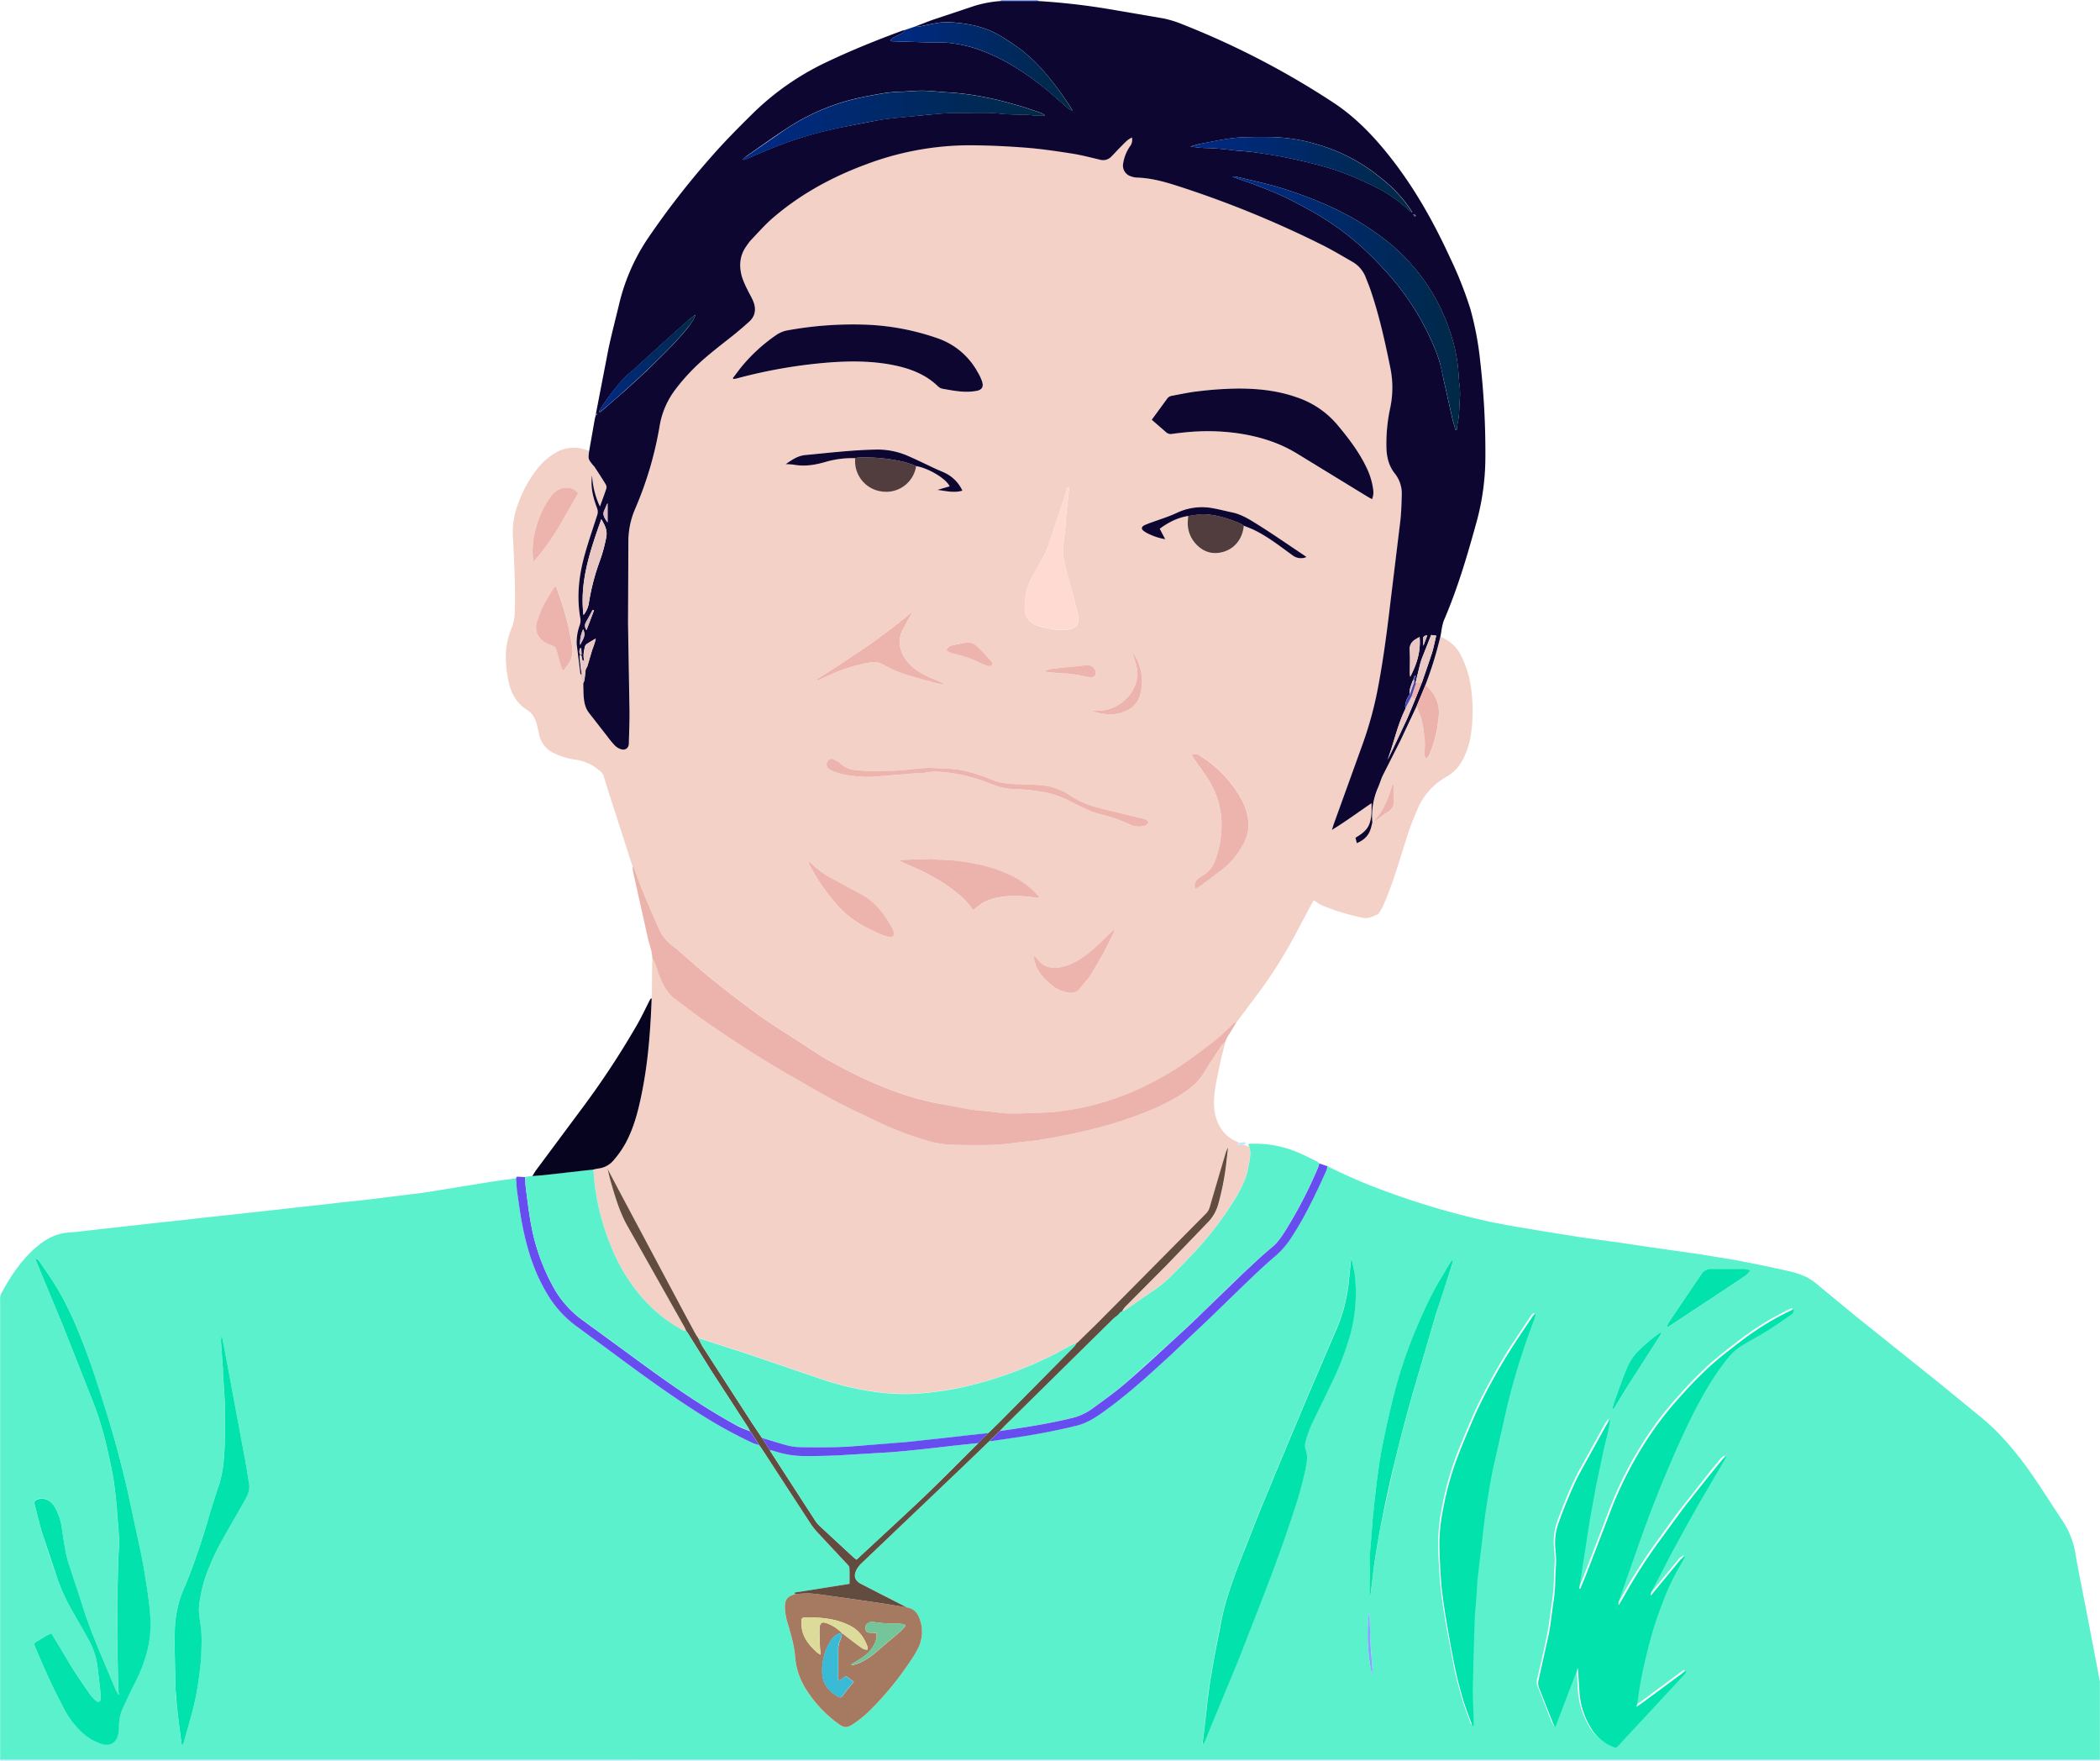 <svg xmlns="http://www.w3.org/2000/svg" xmlns:xlink="http://www.w3.org/1999/xlink" viewBox="0 0 1000.39 838.56" xmlns:v="https://vecta.io/nano"><style><![CDATA[.d{fill:#ecb4ac}.e{fill:#5bf1cd}.f{fill:#f3d1c7}.g{fill:#0c0631}.h{fill:#ecb3ac}.i{fill:#ecb4ad}.j{fill:#dbbcc3}.k{fill:#674def}]]></style><defs><linearGradient id="A" x1="885.27" y1="153.07" x2="972.11" y2="153.07" gradientUnits="userSpaceOnUse"><stop offset=".08" stop-color="#002981"/><stop offset="1" stop-color="#002947"/></linearGradient><linearGradient id="B" x1="1048.34" y1="265.84" x2="1156.79" y2="265.84" xlink:href="#A"/><linearGradient id="C" x1="815.16" y1="181.11" x2="959.03" y2="181.11" xlink:href="#A"/><linearGradient id="D" x1="1028.12" y1="204.6" x2="1133.98" y2="204.6" xlink:href="#A"/><linearGradient id="E" x1="746.61" y1="294.49" x2="792.49" y2="294.49" xlink:href="#A"/></defs><path d="M632.24 555.37a256.49 256.49 0 0 0 25.45 11.12 374.79 374.79 0 0 0 48.33 14.58c8.91 2.08 18 3.45 27 5l20.28 3.25 18.46 2.55 18.43 2.73 18.22 2.56 17.92 2.91q12.68 2.41 25.28 5.23a42.89 42.89 0 0 1 9.07 3 34.26 34.26 0 0 1 6.37 4.59l17.39 14.29 18.69 15 20 16 19.48 15.91a110 110 0 0 1 8.73 7.83 154.85 154.85 0 0 1 16.24 19.81c5.25 7.53 10.1 15.34 15.24 23a40 40 0 0 1 6 16c1.56 8.94 3.41 17.84 5.13 26.76q2.91 15.13 5.8 30.28l.58 3v37.44H.07v-2.64-215.86a11.76 11.76 0 0 1 0-1.68 5.35 5.35 0 0 1 .45-1.82c4.57-8.48 9.81-16.47 17.33-22.7 4.46-3.7 9.41-6.23 15.36-6.53 3.26-.16 6.49-.68 9.74-1l11.39-1.3 10.19-1.12 11.63-1.31 10.46-1.1 11.15-1.28 10.46-1.11 11.63-1.3 10.46-1.12 11.15-1.28 10.45-1.12 10.92-1.27 10.46-1.09 14.46-1.78 13-1.61c5.75-.83 11.48-1.81 17.22-2.74l16.5-2.67 11.35-1.6c.18 2.22.24 4.46.57 6.67.87 5.9 1.61 11.85 2.86 17.68 2.26 10.65 5.58 21 11.23 30.4a52 52 0 0 0 14.51 16c4.43 3.14 8.77 6.4 13.13 9.63 15.19 11.26 30.39 22.52 46.44 32.58a217 217 0 0 0 23.95 13.08c1 .46 2.1.72 3.15 1.08.46.64 1 1.27 1.39 1.94q11.49 17.65 23 35.32a34.83 34.83 0 0 0 3.51 4.52l13.74 14.69c.52.57 1.23 1.26 1.27 1.92.15 2.52.06 5.06.06 7.68l-26.2 4.19.36.77c-3.68 1-4.89 2.55-4.92 6.27a30.54 30.54 0 0 0 1.66 8.68c1.39 4.84 2.82 9.68 3.2 14.72a33.71 33.71 0 0 0 4.53 14.5 59 59 0 0 0 15.71 17.29c3 2.32 4.37 2.46 7.57.3a54.37 54.37 0 0 0 7.27-5.84 149.39 149.39 0 0 0 19-22.81 58.44 58.44 0 0 0 4.62-7.55 17.59 17.59 0 0 0 .89-13.07c-1-3.35-2.86-5.65-6.47-6.22-.68-.4-1.35-.82-2.05-1.18l-19.4-9.94c-3.78-1.9-3.66-4.6-2.1-7.32a14.18 14.18 0 0 1 2.61-3.09q24.37-23.25 48.76-46.51l11.73-11.29a9.42 9.42 0 0 0 1.19 0l21.5-3.34c6.28-1.12 12.54-2.43 18.73-3.95 5.94-1.47 10.8-5.1 15.62-8.67 10.42-7.71 19.94-16.49 29.48-25.23 5.84-5.34 11.54-10.83 17.26-16.3l17.4-16.84c4.56-4.36 9.1-8.76 13.9-12.85a41.58 41.58 0 0 0 7.78-8.4c7.09-10.52 12.46-21.94 17.64-33.46a7.55 7.55 0 0 0 .33-1.86zm161.26 77.26l.49-.46a6.21 6.21 0 0 0 1.09-.44l21.71-14.35 14.92-9.92a14.52 14.52 0 0 0 2.11-2.43 18.83 18.83 0 0 0-3.21-.68h-15.34a5.4 5.4 0 0 0-4.79 2.52l-15.66 23.16a10.72 10.72 0 0 0-.86 2.15l-.46.49-.12.18zm29.77 58.09a.77.77 0 0 0 .16-.07v-.13l-.2.2s-.12 0-.16.08 0 .08 0 .13zm-31.68-56.16a6.67 6.67 0 0 0-1.28.55 76.52 76.52 0 0 0-9.84 8.32 24.37 24.37 0 0 0-5.4 8.1c-2.28 5.34-4.14 10.86-6.12 16.32a32.38 32.38 0 0 0-.87 3.25 1.16 1.16 0 0 0 1-.55l8-13 13.68-21.3a15.48 15.48 0 0 0 .84-1.68.4.4 0 0 0 .16-.08v-.12zm11 160.79a2.82 2.82 0 0 0-.89.29q-9.51 7-19 14.06c-1.06.79-2.16 1.52-3.75 2.64.27-1.43.48-2.24.57-3.06a186.22 186.22 0 0 1 4.27-21.72 180.81 180.81 0 0 1 7.39-24.18 112 112 0 0 1 8-17.32c1.06-1.77 2-3.61 3-5.42l.18-.65-.19.64a10.94 10.94 0 0 0-2.25 1.62l-10.6 12.88-3.43 4.14a2.58 2.58 0 0 1 .25-1.86l3.26-6.12 7.07-13.57q6.11-11.24 12.38-22.37l9.9-16.9c1-1.77 2.08-3.55 3.12-5.32l.85-1-.51-.27-.37 1.27a10.39 10.39 0 0 0-2.05 1.43q-4 4.77-7.82 9.64l-11.67 14.83c-3.29 4.31-6.41 8.74-9.59 13.12a255.33 255.33 0 0 0-17.64 27.31c-.83 1.51-1.74 3-2.61 4.46a2.75 2.75 0 0 1 0-1.89q5-14.24 10-28.45 6.73-19.06 14.74-37.63c4.26-9.91 8.69-19.72 13.86-29.19A143.3 143.3 0 0 1 820 649.35c2.44-3.25 5-6.47 8.51-8.66 4.12-2.59 8.45-4.83 12.57-7.4 3.85-2.4 7.57-5 11.32-7.59a2.78 2.78 0 0 0 1.39-2.68c-.64.27-1.08.42-1.5.62a134 134 0 0 0-22.27 13.52c-5.56 4.25-11.18 8.48-16.36 13.18a195.6 195.6 0 0 0-14.2 14.59 160.24 160.24 0 0 0-11 13.53 181.2 181.2 0 0 0-22.21 41.45q-5.88 15.42-11.86 30.8c-.7 1.82-1.5 3.6-2.25 5.4l-.54-.15q1.28-8.08 2.53-16.17l2.51-16.25 2.89-15.94 3.39-16.1c1.13-5.37 2.73-10.43 3.41-15.84a16.1 16.1 0 0 0-2.26 3.34l-11.48 20.73c-1.82 3.37-3.46 6.84-5 10.36-2 4.62-3.86 9.28-5.55 14a28.26 28.26 0 0 0-1.84 12c.19 2.22.45 4.44.44 6.67 0 2.86-.36 5.72-.38 8.58a83.12 83.12 0 0 1-1 11.89c-.73 4.78-1.16 9.63-2.09 14.37-1.45 7.33-3.17 14.61-4.87 21.88a5.94 5.94 0 0 0 .18 3.73l6.67 16.91a14.39 14.39 0 0 0 1.12 1.84l10.68-28.14.73 11.3a37.52 37.52 0 0 0 5.16 16.76 21.23 21.23 0 0 0 10.27 9.3c2 .79 2 .86 3.47-.69l11.54-12.47 14-15q2.94-3.15 5.83-6.34a4.71 4.71 0 0 0 .59-1.26l.2-.21zm-778.1-17.44c-1 .48-1.83.85-2.64 1.32-1.38.8-2.73 1.66-4.09 2.49-1.54.93-1.66 1.25-1 2.88 4 9.57 8.3 19 13.15 28.22a42.75 42.75 0 0 0 9.67 12.74 25 25 0 0 0 8.89 5c3.58 1.12 6.59-.39 7.57-3.79a13.89 13.89 0 0 0 .62-4.23 20.51 20.51 0 0 1 2-9.5c2-4.43 4.15-8.82 6.34-13.17a69.48 69.48 0 0 0 5.31-14.59 46.07 46.07 0 0 0 1.21-7.76c.49-7-.47-14-1.49-20.93-.83-5.57-1.74-11.14-2.86-16.66l-6.47-30.07c-3-13.11-6.47-26.13-10.57-38.95-2.88-9-5.73-18.11-9-27-3.92-10.55-8.28-21-14.06-30.65-2.56-4.3-5.5-8.39-8.32-12.54a2.71 2.71 0 0 0-2.05-1.42l4 9.73 9.17 22.09 13.71 34.7a154.64 154.64 0 0 1 6.41 19.78c1.38 5.63 2.63 11.3 3.7 17 .74 4 1.11 8 1.58 12 .25 2.13.37 4.28.53 6.42.31 4.2.74 8.4.86 12.61.09 3.1-.3 6.2-.39 9.3l-.49 21.31c-.08 4.87-.07 9.75 0 14.63l.49 25.38c0 1 .24 2 .36 3a14.47 14.47 0 0 1-2-3.62l-8.46-20.06c-2-4.94-3.95-9.93-5.68-15-2.71-7.91-5.27-15.88-7.79-23.86-1.78-5.62-2.43-11.49-3.35-17.3a27.75 27.75 0 0 0-3.27-9.68c-1.78-3.09-4.93-4.64-7.76-3.82-1.9.56-2.25 1.05-1.77 2.92 1.19 4.63 2.28 9.29 3.7 13.84 2.24 7.15 4.64 14.26 7.12 21.33a93.39 93.39 0 0 0 7.49 16c2.73 4.69 5.5 9.36 8 14.15a36.77 36.77 0 0 1 3.79 13.41l.88 7.33c.22 2.05.41 4.11.48 6.18a2.08 2.08 0 0 1-.81 1.52c-.25.18-1.06-.15-1.43-.47a16.08 16.08 0 0 1-2.67-2.74l-9.82-14.72c-2.98-4.76-5.74-9.61-8.79-14.75zm676.3 43.44l.57-.11v-2.39c-.15-5-.44-10-.43-15.06 0-5.9.26-11.8.43-17.7l.5-15.78v-.71l.88-10.93c.2-2.7.26-5.41.55-8.1l1.84-15.37 2-16.3c1-6.68 2-13.35 3.41-20 2-9.72 4.25-19.4 6.58-29.06a333.26 333.26 0 0 1 12.89-41.51c.38-1 .63-2.06 1-3.1a3.41 3.41 0 0 0-1.67 1.36l-9.27 13.94c-4.93 7.65-9.43 15.55-13.59 23.64-1.79 3.47-3.52 7-5.06 10.58-2.8 6.52-5.59 13-8.1 19.68a143.05 143.05 0 0 0-6.22 22.54 87.31 87.31 0 0 0-2 17.5c0 4.3.22 8.6.47 12.9.23 3.88.53 7.77 1 11.63.64 5 1.43 10.06 2.31 15.06l3.9 20.83c1.11 5.13 2.54 10.2 4 15.22 1.17 3.83 2.66 7.51 4.01 11.24zm-57-222.31l-.21.18-1.2 11.86a76.79 76.79 0 0 1-6.14 22.73l-13.3 31-13.7 32.65-9.42 22.76-6.83 17.37c-4.28 10.82-8.49 21.67-11 33.09-1.29 6-2.4 12-3.52 18l-2.28 13.38c-.43 2.67-.74 5.35-1.06 8l-1.06 9.72-1.33 11.07a4.83 4.83 0 0 0 1.34-1.92l3.79-9.31 12-29 9.91-25.4c5.9-15.07 11.56-30.23 16.53-45.64a175.58 175.58 0 0 0 5.59-20.26c.57-3 1.23-5.88 0-8.93a6.71 6.71 0 0 1 0-4 56.67 56.67 0 0 1 2.94-8.32c2.92-6.31 6-12.54 9.11-18.75a137.72 137.72 0 0 0 8.34-20.88 71.38 71.38 0 0 0 3.25-16.58 70.32 70.32 0 0 0-.42-16c-.33-2.23-.9-4.52-1.33-6.82zM86.56 830.99l.38.06a7.87 7.87 0 0 0 .55-1.18l3.37-11.95a135.4 135.4 0 0 0 4.29-22.22c.19-2 .52-3.95.6-5.93.14-3.9.34-7.81.18-11.71-.22-5-1.84-9.79-.92-14.91a71.56 71.56 0 0 1 2.78-11.83 114.92 114.92 0 0 1 8.65-18.92l9.6-16.84c1.52-2.72 3.12-5.46 2.61-8.79l-1.69-10.34-2.59-13.82q-2.07-11.13-4.15-22.26-1.54-8.31-3.09-16.63l-1.6-8.13a15 15 0 0 0-.25 3.87l.92 13.09v1.67c.3 5.17.81 10.33.87 15.5.09 8 .28 16-.39 23.94a56.91 56.91 0 0 1-2.19 12.9l-5.38 17.11c-3 10.26-6.39 20.39-10.4 30.31-1 2.58-2.24 5.13-3.08 7.78a54.87 54.87 0 0 0-2.4 15.27c-.17 9.42.21 18.84.41 28.26 0 2.07.29 4.13.51 6.19q.64 6 1.38 12.07c.26 2.48.68 5.01 1.03 7.44zm605.65-230.54l-.44-.19a10.93 10.93 0 0 0-1 1.26c-2.93 5-6 10-8.69 15.14-2.77 5.39-5.24 10.94-7.59 16.52a222.14 222.14 0 0 0-11 33.33q-2.85 11.56-5.15 23.27c-1.08 5.45-1.74 11-2.52 16.48-.42 2.91-.71 5.83-1 8.75l-.91 9c-.21 2.38-.34 4.76-.52 7.14-.29 3.88-.76 7.76-.87 11.65-.15 5.51-.06 11-.05 16.55 0 .44.1.88.22 1.84l.72-5.49c.52-4.17.89-8.37 1.55-12.52 1-6.43 2.07-12.87 3.37-19.24l6-27.23q3.86-15.76 8.21-31.4l11.61-39.66c2.36-7.79 5-15.47 7.56-23.2l.5-2zm-40.07 167.11a92.49 92.49 0 0 0 1.46 30.24 15.68 15.68 0 0 0 .16-3.55l-.88-11.65c-.25-4.85-.35-9.72-.53-14.58a1.51 1.51 0 0 0-.21-.46zm114.84-93v-.21c-.06 0-.17 0-.17.06a.53.53 0 0 0 0 .2z" class="e"/><path d="M.07 838.56a3.84 3.84 0 0 1 0-.48h1000.32c-.08.16-.15.45-.24.46h-1.92z" fill="#b9e9ff"/><path d="M476.79.49l-.05-.49h17.76v.48h-3.07z" fill="#82a6ff"/><path d="M301.39 412.87q-6-18.64-12-37.29l-1.81-5.94a4.34 4.34 0 0 0-1.08-1.78 22 22 0 0 0-12-6 34.39 34.39 0 0 1-10.94-3.3 12.42 12.42 0 0 1-6.68-8.55l-1-4.42c-.73-3-2-5.7-4.78-7.45-5.52-3.52-8.09-8.84-9.11-15.07a52.53 52.53 0 0 1-1-11.4 35.51 35.51 0 0 1 2.7-12.52 20.17 20.17 0 0 0 1.5-7.18c.21-5.59.18-11.19 0-16.79-.19-6.92-.55-13.84-.9-20.76a37.31 37.31 0 0 1 2.46-14.28 57.67 57.67 0 0 1 8.25-15.58 31.25 31.25 0 0 1 9.77-9 17.2 17.2 0 0 1 14.74-1.18c.37.14.76.24 1.14.36-.55 3.87-.55 3.87 1.86 6.86a8.67 8.67 0 0 1 .65.71l5.28 8.27a2.84 2.84 0 0 1 .4 2c-.88 2.76-1.92 5.46-3.08 8.66a39.1 39.1 0 0 1-3.69-14.89c-.86 5.38.42 10.54 2.34 15.59a4.86 4.86 0 0 1 .06 3.46c-2.11 6.54-4.37 13-6.17 19.67-2.63 9.73-3.63 19.62-1.79 29.67a6.56 6.56 0 0 1-.36 3 23.9 23.9 0 0 0-1.41 9.19c.45 4.76 1.17 9.49 1.78 14.24l1.39 4.23c0 1.83.06 3.66.16 5.48.16 3.15.64 6.18 2.73 8.76 3 3.67 5.79 7.44 8.69 11.15a43.36 43.36 0 0 0 3.52 4.23 7.24 7.24 0 0 0 3 1.77c2.07.56 3.56-.69 3.61-2.82.13-5.19.37-10.39.31-15.58l-.7-41.49.17-39.1a39.18 39.18 0 0 1 3.24-15.58 171 171 0 0 0 11.61-39.21 39.49 39.49 0 0 1 7.73-17.85 94 94 0 0 1 7-8.18c5.75-6.05 12.4-11.07 18.92-16.24 3.07-2.43 6.05-5 9-7.59 3.07-2.75 3.46-6.19 1.94-9.86-.76-1.84-1.83-3.55-2.68-5.35a44.26 44.26 0 0 1-2.57-5.93c-1.59-5.31-1.25-10.43 2.16-15.06a24.56 24.56 0 0 1 1.86-2.5c3.49-3.62 6.8-7.47 10.6-10.74 13.11-11.29 28.06-19.49 44.25-25.45a140.62 140.62 0 0 1 49.24-9.16c8.94 0 17.91.45 26.83 1.13 7.31.57 14.61 1.64 21.86 2.77 4.65.72 9.23 1.93 13.81 3a5.34 5.34 0 0 0 5.29-1.44c1.14-1.12 2.2-2.32 3.32-3.47 1.39-1.42 2.78-2.87 4.25-4.22a14.43 14.43 0 0 1 2.24-1.4 5.15 5.15 0 0 1-1 4.3 19.63 19.63 0 0 0-3.2 8.19 5.33 5.33 0 0 0 3.71 6 9.1 9.1 0 0 0 2.8.59c6.39.19 12.48 1.79 18.51 3.7A489.82 489.82 0 0 1 630 116.69c4.86 2.41 9.51 5.24 14.23 7.93a14.54 14.54 0 0 1 6.53 7.72c.71 1.87 1.51 3.7 2.15 5.59 4.23 12.35 7 25.06 9.6 37.83a46.76 46.76 0 0 1-.23 18.78 80.08 80.08 0 0 0-1.73 19.06c.18 4.33 1.16 8.34 3.93 11.84a15.34 15.34 0 0 1 3.37 10c-.12 4.23-.22 8.48-.7 12.68l-4.55 37.36c-1.61 13.65-3.33 27.28-5.86 40.79a175.58 175.58 0 0 1-7.74 28.66l-13.59 37.64c-.31.88-.55 1.78-.82 2.67 6.48-3.95 12.45-8.38 18.86-12.72.05 3.48.06 6.5-.89 9.45-1.12 3.44-4 5.26-6.76 7l.63 2.59c4.07-1.74 6.13-4.21 7-8.27.08-.38.22-.75.34-1.13l.07-.43a34 34 0 0 1 2.64-16.55c.91-2 1.51-4.2 2.48-6.2l8.32-16.43c2.7-5.51 5.1-10.8 7.63-16.21.84 2.32 1.85 4.6 2.45 7a55.62 55.62 0 0 1 1.18 7.51 24.66 24.66 0 0 1 .15 6.18 8.3 8.3 0 0 0 .47 4.37c1.31-.4 1.65-1.39 2-2.34a52.61 52.61 0 0 0 3.63-12.9c.47-3.54 1.2-7.05.28-10.65a16.9 16.9 0 0 0-6-9.18 183.19 183.19 0 0 0 7.14-23 18 18 0 0 1 9.73 8.76 49.11 49.11 0 0 1 5 16.85 78.6 78.6 0 0 1 .33 15.78c-.43 6.7-1.9 13.22-5.58 19.07a20.05 20.05 0 0 1-7 6.38 31.76 31.76 0 0 0-12.6 13.4 133.67 133.67 0 0 0-6.53 17.2c-3.32 10.25-6.2 20.64-10.62 30.5a33.46 33.46 0 0 1-2 3.53 1.67 1.67 0 0 1-.66.68c-2.19.91-4.3 2.17-6.82 1.69a107 107 0 0 1-19.65-5.94 25.17 25.17 0 0 1-3.89-2.48 6.8 6.8 0 0 0-.61.86l-8.88 16.71a224.64 224.64 0 0 1-16.38 25.87q-5.46 7.26-10.87 14.55a5.58 5.58 0 0 0-1.64.81 102.3 102.3 0 0 1-12 10.55c-4.32 3.26-8.6 6.6-13.13 9.56a148.76 148.76 0 0 1-19.21 10.68 128.6 128.6 0 0 1-21.41 7.73 110.3 110.3 0 0 1-15.43 3 69.29 69.29 0 0 1-10 .89c-.32 0-.64.07-1 .07-4.86.12-9.72.38-14.58.31-3.09 0-6.17-.55-9.25-.87-3.31-.35-6.65-.59-9.94-1.12-4.8-.79-9.59-1.79-14.43-2.79a139.13 139.13 0 0 1-24.5-7.13 217.25 217.25 0 0 1-24-11.29c-2.67-1.44-5.35-2.88-7.9-4.51l-23.87-15.47c-4.44-3-8.73-6.15-13-9.36q-7.53-5.67-14.88-11.58c-3.53-2.84-6.93-5.87-10.37-8.83-2.65-2.28-5.17-4.75-8-6.86a20.31 20.31 0 0 1-6.53-7.8q-4-8.94-7.74-18c-1.58-3.83-2.92-7.75-4.39-11.63-.04-.12-.38-.14-.59-.23zm135-190.87c5.78.91 14.35 6 16 9.59l-5.85 1.7c4 .45 7.8 1.58 11.94.36a17.55 17.55 0 0 0-7.31-7.94c-1.74-.94-3.62-1.63-5.43-2.47l-13.24-6.16a35.89 35.89 0 0 0-15.15-3c-11.28.2-22.45 1.55-33.66 2.6-3.58.34-6.16 2.1-9.37 4.34a38.27 38.27 0 0 1 4 .28c5.17.93 10.11.09 15.09-1.38a45.23 45.23 0 0 1 14-1.73c-.764 7.862 4.88 14.899 12.72 15.86 7.819 1.135 15.093-4.242 16.3-12.05zm156.08 28.38c1.9.79 3.85 1.46 5.68 2.39 6.39 3.22 12 7.67 17.75 11.83a6.57 6.57 0 0 0 6.44.69c-.29-.22-.52-.43-.78-.6l-23.41-15.48c-3.46-2.14-7-4.3-11.16-5.17-3-.62-5.91-1.41-8.9-1.94a27.82 27.82 0 0 0-17.3 2.06c-3.81 1.81-7.9 3-11.87 4.51a40.18 40.18 0 0 0-3.79 1.47c-1.47.75-1.57 1.78-.27 2.77a14.37 14.37 0 0 0 2.93 1.65 29.56 29.56 0 0 0 7.26 2.29l-2.6-5c4.22-3 8.55-5.31 13.57-6.07l-.19 2.38a14.37 14.37 0 0 0 3.2 10.24c3.17 3.83 7.22 5.74 12.24 4.84 6.34-1.18 10.65-6.19 11.24-12.86zm-43.85-50.46l6.72 5.95a3.35 3.35 0 0 0 3 .76c3.87-.51 7.77-.94 11.68-1.13a101.19 101.19 0 0 1 19.6.88c10.06 1.48 19.61 4.4 28.33 9.79l33.34 20.39c.66.4 1.36.75 2.15 1.18a8.17 8.17 0 0 0 .55-4.58 33.86 33.86 0 0 0-3.4-10.92c-3.59-7.4-8.58-13.83-13.82-20.1a43.2 43.2 0 0 0-19.26-12.93c-9.32-3.3-19-4.22-28.79-4.14a174.44 174.44 0 0 0-17.68 1.24c-4.35.47-8.66 1.4-13 2.21a3.42 3.42 0 0 0-2 1.09l-7.38 10.31zm-199.58-19.8l.26.43c.54-.09 1.09-.13 1.62-.27a242.56 242.56 0 0 1 44.87-7.66c9.76-.67 19.49-.65 29.13 1.19 8.2 1.57 15.87 4.35 22 10.31a4.22 4.22 0 0 0 2.06 1.07c3.07.54 6.14 1.13 9.24 1.36a28 28 0 0 0 6.9-.32c2.8-.5 3.59-2 2.65-4.73a24 24 0 0 0-2.07-4.3 34.55 34.55 0 0 0-18.9-16 117.19 117.19 0 0 0-34.93-6.55 174.47 174.47 0 0 0-36.5 2.7 14 14 0 0 0-5.68 2.32 80.07 80.07 0 0 0-17.3 16.13c-1.15 1.38-2.21 2.86-3.31 4.32zm160 52l-.49-.08c-.53 1.73-1 3.48-1.59 5.2q-3.79 11.46-7.65 22.9a28.72 28.72 0 0 1-1.85 4.39l-5.61 10a29.17 29.17 0 0 0-3.66 15.85 8.44 8.44 0 0 0 6.09 7.67 69.22 69.22 0 0 0 8.36 1.81c3.06.34 6.21.59 9.13-1a3.17 3.17 0 0 0 1.85-2.59 11 11 0 0 0-.06-3.34c-.89-3.79-1.91-7.55-2.9-11.31-1.37-5.23-2.94-10.41-4-15.69-.49-2.36-.13-4.92 0-7.39.13-2.13.57-4.24.76-6.37.23-2.45.29-4.92.54-7.36l1.35-12c.01-.25-.17-.49-.26-.69zm-80.01 177.44l-.17.6c.69.36 1.36.77 2.07 1.08 2.26 1 4.56 1.91 6.79 3a90 90 0 0 1 15.68 9.14c3.11 2.35 6.24 4.7 8.51 8a27.23 27.23 0 0 0 1.76 2.13 39.61 39.61 0 0 1 3.9-3.08c4.27-2.6 9.05-3.4 13.94-3.63a58.87 58.87 0 0 1 12.36.9 6.25 6.25 0 0 0 1.45-.16 40.51 40.51 0 0 0-11.86-9.64 67.06 67.06 0 0 0-17.52-6.18 92 92 0 0 0-19.15-2.31c-1.1 0-2.2-.38-3.3-.35l-14.46.5zm138.69-50.11c.49.89.82 1.67 1.29 2.36 2.21 3.21 4.58 6.32 6.64 9.62a40.23 40.23 0 0 1 6.14 18.13 47.4 47.4 0 0 1-2.7 19.72 13.35 13.35 0 0 1-5.53 7.26c-.88.55-1.76 1.1-2.59 1.72a4.23 4.23 0 0 0-1.52 5 24.11 24.11 0 0 0 2.68-1.52l10.07-7.62a36.06 36.06 0 0 0 9-10.13c2.36-3.75 3.93-7.9 3.59-12.43a26.63 26.63 0 0 0-3.19-10.67 57.23 57.23 0 0 0-14.5-17.25 47.25 47.25 0 0 0-5.09-3.55c-1.16-.63-2.34-1.47-4.29-.65zm-182.23 51l-.47.43 3.37 6a88.75 88.75 0 0 0 8.73 12.22 47.24 47.24 0 0 0 11.27 10.23c3.38 2.07 7 3.77 10.58 5.51a23.44 23.44 0 0 0 4.54 1.49c1.66.4 2.45-.32 2.29-2a5.87 5.87 0 0 0-.63-2c-.49-1-1.1-1.94-1.68-2.89-3.39-5.59-7.5-10.46-13.4-13.57q-6.24-3.3-12.43-6.7a44.56 44.56 0 0 1-10.87-7.74 10 10 0 0 0-1.3-.97zm48.85-118.26l-.33-.3-10.72 8.48c-3.63 2.75-7.42 5.51-11.21 8.15s-7.66 5.17-11.52 7.7l-11.43 7.33.29.5 6.26-2.75a75.48 75.48 0 0 1 19.36-5.88 8.88 8.88 0 0 1 5.75 1.14 54.4 54.4 0 0 0 9.14 4.14c5.2 1.73 10.53 3.1 15.82 4.54a45.93 45.93 0 0 0 4.55.76 47.08 47.08 0 0 0-6.48-3c-5.36-2.3-10.28-5.23-13.27-10.48a12.87 12.87 0 0 1-.79-12.16c.74-1.67 1.71-3.24 2.61-4.84.62-1.11 1.31-2.2 1.97-3.32zm112.84 99.41c-.75-1.45-2.1-1.56-3.32-1.85l-18.08-4.38c-5.58-1.39-11.06-3.14-15.85-6.44a29.74 29.74 0 0 0-14.74-5c-4.44-.37-8.92-.28-13.37-.57a36.3 36.3 0 0 1-6.79-1.11c-2.06-.55-4-1.56-6-2.27-5.5-1.91-11-3.63-16.93-3.82-3.82-.12-7.64-.52-11.45-.35-5 .22-10 1.18-14.94 1.26-6.13.11-12.28.52-18.41-.33a11.73 11.73 0 0 1-6.82-3.05 14.66 14.66 0 0 0-3.65-2.12 1.81 1.81 0 0 0-2.31.73 2.58 2.58 0 0 0 .53 4 10.71 10.71 0 0 0 2.77 1.38c4.61 1.67 9.46 2.07 14.29 2.35a64.68 64.68 0 0 0 8.09-.42l6.89-.54 10.92-.89a18.86 18.86 0 0 0 2.39-.07c4.54-1 9.09-.44 13.55.19a83.76 83.76 0 0 1 18.58 5.2 31.32 31.32 0 0 0 11.61 2.42 74.35 74.35 0 0 1 10.19.92 44.7 44.7 0 0 1 12.63 3.41c3.12 1.42 6.13 3.09 9.26 4.52a39.33 39.33 0 0 0 7.33 2.86 75.31 75.31 0 0 1 15.09 5.24 9.54 9.54 0 0 0 5.39.68c1.18-.17 2.55-.35 3.15-1.94zM264.63 279.13a11.39 11.39 0 0 0-1 1.21c-1.74 3-3.61 5.85-5.13 8.92a44.1 44.1 0 0 0-2.81 7.6 7.53 7.53 0 0 0 1.11 6.38c1.56 2.4 4 3.42 6.43 4.32a2.5 2.5 0 0 1 1.86 1.86l2.43 8.49a7.55 7.55 0 0 0 1 1.55c1.62-2.25 3.21-4 3.88-6.52.75-2.87.13-5.6-.31-8.28a136.53 136.53 0 0 0-6.48-23.45c-.27-.58-.56-1.13-.98-2.08zm228.1 176.06c-.4 1.79.31 3.15.74 4.55 1.09 3.48 3.59 6 6.14 8.38a18.25 18.25 0 0 0 8.08 4.44c2.48.62 5.06.71 6.89-1.84 1.39-1.93 3.19-3.58 4.47-5.58a191.25 191.25 0 0 0 11.41-20.72 9.43 9.43 0 0 0 .36-1.76c-1 .91-1.61 1.42-2.17 2-3 2.84-5.87 5.88-9.07 8.49-4 3.28-8.34 6.23-13.52 7.36-4.13.91-8.12.64-11.19-2.87-.66-.79-1.33-1.53-2.14-2.45zM254.07 267.64l3.35-3.93a117 117 0 0 0 11.28-17.1l5.86-10.12.84-1.54c-3.05-4.06-9-3.23-12.17.51a34 34 0 0 0-5 8.08c-3.51 7.57-5.31 15.45-4.16 24.1zm265.77 70.69a12.56 12.56 0 0 0 1.26.54c3.76 1.12 7.55 1.82 11.47.94 5.45-1.23 9.5-4.05 10.82-9.81a23.78 23.78 0 0 0-.32-12 18.66 18.66 0 0 0-3.79-7.57c1.44 4.41 3.37 8.7 2.23 13.51a18.81 18.81 0 0 1-8.16 11.36 19.18 19.18 0 0 1-13.51 3.03zm-59.43-32.35l-7 1.4a3.56 3.56 0 0 0-1.5.73 2.68 2.68 0 0 0-1 1.4c0 .29.63.81 1.08 1a12.14 12.14 0 0 0 2.48.86 55.9 55.9 0 0 1 12.81 4.51 18.43 18.43 0 0 0 3.57 1.31 1.92 1.92 0 0 0 1.65-.56 1.78 1.78 0 0 0-.3-1.63c-2.05-2.33-4.11-4.67-6.35-6.82a6.74 6.74 0 0 0-5.44-2.2zm37.38 13.42c.62.39.86.65 1.13.68 1.89.22 3.78.45 5.68.54a64.25 64.25 0 0 1 13 1.67 8.74 8.74 0 0 0 2.84.21c.46 0 1.19-.43 1.29-.8a3.33 3.33 0 0 0-.45-3.38 4.2 4.2 0 0 0-3.61-1.52l-15.83 1.67a36.75 36.75 0 0 0-4.05.93zm157 71.3l.48.43c1.82-1.36 3.56-2.86 5.49-4 2.4-1.46 3.6-3.24 3.22-6.19a55.07 55.07 0 0 1-.06-7l-.6-.15c-1.9 6.08-4.1 12.07-8.53 16.91zm-203.16-64.63v.18h.72v-.18z" class="f"/><path d="M276.52 321.19l-1.78-14.24a23.9 23.9 0 0 1 1.41-9.19 6.56 6.56 0 0 0 .36-3c-1.84-10.05-.84-19.94 1.79-29.67 1.8-6.63 4.06-13.13 6.17-19.67a4.86 4.86 0 0 0-.06-3.46c-1.92-5.05-3.2-10.21-2.34-15.59a39.1 39.1 0 0 0 3.72 14.87c1.16-3.2 2.2-5.9 3.08-8.66a2.84 2.84 0 0 0-.4-2c-1.71-2.8-3.5-5.53-5.28-8.27a8.67 8.67 0 0 0-.65-.71c-2.41-3-2.41-3-1.86-6.86q1.3-7.44 2.62-14.9c.12-.69.33-1.37.5-2.06l.75-.43-.63-.54 5.87-30.34c1.59-7.58 3.6-15.07 5.38-22.6a95.39 95.39 0 0 1 14.38-31.68 385.93 385.93 0 0 1 28.72-36.87c6.45-7.43 13.37-14.41 20.38-21.31a127.87 127.87 0 0 1 34.85-24.3c11.9-5.69 24.12-10.61 36.49-15.16a9.06 9.06 0 0 1 1.17-.28 7.38 7.38 0 0 1-1.34 1.48c-1.16.7-2.42 1.23-3.63 1.86a4.1 4.1 0 0 0-2.1 1.8 4.89 4.89 0 0 0 .85.25l16 .5c4.06.15 8.11-.18 12.18.4a62.91 62.91 0 0 1 10.48 2.18 88.78 88.78 0 0 1 19.26 8.82 134.31 134.31 0 0 1 19.2 14.14l7.57 6.57c.22.19.61.18 1.27.36-.35-.62-.49-.89-.66-1.15a145.11 145.11 0 0 0-12.3-16.71 77.43 77.43 0 0 0-12.08-11.52c-2.82-2.06-5.76-4-8.71-5.84a43.08 43.08 0 0 0-14-5.45 55.73 55.73 0 0 0-6.81-1.06 40.5 40.5 0 0 0-7.85-.24c-3.54.38-7 1.29-10.52 1.92a3.22 3.22 0 0 1-1.21-.28c2.74-1 5.46-2.15 8.23-3.09l18.84-6.28A55 55 0 0 1 476.79.49h14.59 3.07q16.51 1 32.86 3.68l26.92 4.6a51.8 51.8 0 0 1 9.36 2.93 393.24 393.24 0 0 1 71.77 37.29c10.25 6.76 18.68 15.51 26.29 25.06 11.88 14.91 21.17 31.38 29.1 48.65a183.5 183.5 0 0 1 9.64 24.25 149 149 0 0 1 4.73 24.93 378.92 378.92 0 0 1 2.46 47.63 117.74 117.74 0 0 1-4.63 30.7c-4.22 15.26-8.72 30.39-15 45-1.07 2.52-1.23 5.43-1.81 8.15a183.19 183.19 0 0 1-7.14 23q-2.07 5-4.16 10l-7.63 16.21-8.32 16.43c-1 2-1.57 4.17-2.48 6.2a34 34 0 0 0-2.64 16.55.4.4 0 0 0-.07.43c-.12.38-.26.75-.34 1.13-.86 4.06-2.92 6.53-7 8.27l-.63-2.59c2.8-1.7 5.64-3.52 6.76-7 1-2.95.94-6 .89-9.45-6.41 4.34-12.38 8.77-18.86 12.72.27-.89.51-1.79.82-2.67l13.59-37.64a175.58 175.58 0 0 0 7.74-28.66c2.53-13.51 4.25-27.14 5.86-40.79l4.55-37.36c.48-4.2.58-8.45.7-12.68a15.34 15.34 0 0 0-3.37-10c-2.77-3.5-3.75-7.51-3.93-11.84a80.08 80.08 0 0 1 1.73-19.06 46.76 46.76 0 0 0 .23-18.78c-2.58-12.77-5.37-25.48-9.6-37.83-.64-1.89-1.44-3.72-2.15-5.59a14.54 14.54 0 0 0-6.53-7.72c-4.72-2.69-9.37-5.52-14.23-7.93a489.82 489.82 0 0 0-69.88-28.44c-6-1.91-12.12-3.51-18.51-3.7a9.1 9.1 0 0 1-2.8-.59 5.33 5.33 0 0 1-3.71-6 19.63 19.63 0 0 1 3.2-8.19 5.15 5.15 0 0 0 1-4.3 14.43 14.43 0 0 0-2.24 1.4c-1.47 1.35-2.86 2.8-4.25 4.22-1.12 1.15-2.18 2.35-3.32 3.47a5.34 5.34 0 0 1-5.27 1.51c-4.58-1.08-9.16-2.29-13.81-3-7.25-1.13-14.55-2.2-21.86-2.77-8.92-.68-17.89-1.11-26.83-1.13a140.62 140.62 0 0 0-49.24 9.16c-16.19 6-31.14 14.16-44.25 25.45-3.8 3.27-7.11 7.12-10.6 10.74a24.56 24.56 0 0 0-1.86 2.5c-3.41 4.63-3.75 9.75-2.16 15.06a44.26 44.26 0 0 0 2.57 5.93c.85 1.8 1.92 3.51 2.68 5.35 1.52 3.67 1.13 7.11-1.94 9.86-2.91 2.61-5.89 5.16-9 7.59-6.52 5.17-13.17 10.19-18.92 16.24a94 94 0 0 0-7 8.18 39.49 39.49 0 0 0-7.73 17.85 171 171 0 0 1-11.61 39.21 39.18 39.18 0 0 0-3.24 15.58l-.17 39.1.7 41.49c.06 5.19-.18 10.39-.31 15.58 0 2.13-1.54 3.38-3.61 2.82a7.24 7.24 0 0 1-3-1.77 43.36 43.36 0 0 1-3.52-4.23l-8.69-11.15c-2.09-2.58-2.57-5.61-2.73-8.76-.1-1.82-.11-3.65-.16-5.48l.53-1.43.57-5.13.8-1.57 1.9-6.42c.59-2.15 1.61-4.16 2.09-6.77-1.71 1-3 1.74-4.26 2.59a2.36 2.36 0 0 0-.91 1.32c-.45 2.18-1 4.38-.23 6.61l-.92-.13-.57-2.56-.72.12a64.67 64.67 0 0 0 1 9.17zm384.49 40.69l2.37-4.78 6.71-14.27c1.38-3 2.59-6.15 3.88-9.23l3.44-8.62 4.83-14.22c.81-2.55 1.27-5.21 1.94-8l-2.4-.34-4.35 11a29.48 29.48 0 0 0-1 3.19l-2.05 8.33h-.79l.31-1.17.58-1.79-.57-.19-.85 2.25c-.76 2.17-1.84 4.27-1.5 6.68a10.53 10.53 0 0 0-2.19 5.91c0 .09.21.21.32.32a3.88 3.88 0 0 1-.18.69c-3 6-4.62 12.47-6.66 18.81l-1.82 5.44a1.18 1.18 0 0 1 0 .2c0 0-.07 0-.1 0zm32.36-157.12l.64-.12a17 17 0 0 1 .25-2.58c1.11-4.44.79-9 1.26-13.5a33.86 33.86 0 0 0-.41-6.17l-.45-6.18a73.8 73.8 0 0 0-3.15-15.86 91.38 91.38 0 0 0-19.79-35.13 86.3 86.3 0 0 0-12.67-11.66 129.14 129.14 0 0 0-24.5-14.78 205.3 205.3 0 0 0-21.81-8.47c-8-2.58-16.13-4.32-24.25-6.25a4.86 4.86 0 0 0-1.36.07c3.46 1.42 7 2.43 10.36 3.74 5 1.91 10 3.85 14.79 6.13s9.66 4.94 14.37 7.63a130.39 130.39 0 0 1 22.52 16.45 173.15 173.15 0 0 1 13 13.42 117.4 117.4 0 0 1 8.09 10.32 121.68 121.68 0 0 1 13 23.64 62.77 62.77 0 0 1 2.64 7.41c.78 2.74 1.27 5.57 1.89 8.36l4 17.9c.48 1.91 1.06 3.76 1.58 5.63zM353.95 75.81l.14.3a2.71 2.71 0 0 0 .82-.12l4.82-2.12c5.09-2.07 10.13-4.32 15.32-6.1a192.32 192.32 0 0 1 25.07-7l18.93-3.64c4.38-.72 8.82-1.07 13.24-1.53l14.46-1.39c3.41-.27 6.84-.51 10.25-.46 6.46.11 12.92-.38 19.39.36 4.42.51 8.91.38 13.37.57 1.26.06 2.52.32 3.78.37 1.42.07 2.85 0 4.28 0a5 5 0 0 0-2.13-1.34c-3.47-1.18-6.91-2.44-10.44-3.43-4.81-1.36-9.65-2.75-14.56-3.69a128.58 128.58 0 0 0-18.14-2.56c-4.13-.18-8.24-.74-12.36-.85-3.25-.08-6.52.26-9.78.43a77.76 77.76 0 0 0-8.09.56c-5 .8-10 1.72-15 2.86a103 103 0 0 0-33.34 14.66c-6.26 4.09-12.33 8.49-18.48 12.76-.52.46-1.02.93-1.55 1.36zm213-6c2.76.28 5 .67 7.17.69a112.51 112.51 0 0 1 12.84 1c3.46.43 7 .55 10.42 1 5.89.86 11.79 1.7 17.6 3 9.57 2.07 19.12 4.32 28.2 8.1 5 2.08 10 4.32 14.75 6.84a67.68 67.68 0 0 1 13.8 10.2 3.5 3.5 0 0 0 1.08.44 65.57 65.57 0 0 0-9.54-11.67 77.19 77.19 0 0 0-6-5.11 81 81 0 0 0-13.1-8.74 83.07 83.07 0 0 0-16.13-6.63 80.42 80.42 0 0 0-22-3.63h-10.31a75.8 75.8 0 0 0-9 .53c-4.79.68-9.54 1.64-14.29 2.56-1.79.32-3.42.87-5.53 1.44zm-235.63 80c-1.37 1.11-2.78 2.18-4.1 3.34l-9.1 8.11q-7.71 7-15.4 14a18.36 18.36 0 0 1-1.56 1.5c-3.74 2.69-6.49 6.33-9.34 9.85-2.3 2.83-4.26 5.94-6.35 9-.09.12.05.41.11.76a5.25 5.25 0 0 0 .89-.52l10.65-9.22c4.44-4 8.87-8 13.15-12.2 6-5.85 12-11.67 17.3-18.23 1.47-1.96 3.02-3.84 3.71-6.39zm-44.84 97.46c-5.38 15.12-10.39 29.74-8.49 45.66a12.51 12.51 0 0 0 2.48-5.3 106.5 106.5 0 0 1 5.32-20.61 73 73 0 0 0 3-11.08c.67-3.25-.56-5.68-2.35-8.67zm389.82 56.11c-.8.46-1.5.8-2.12 1.23a5.15 5.15 0 0 0-2.59 5c.24 3.66.06 7.35.07 11 0 .48.08 1 .15 1.75 3.13-6.12 5.07-12.1 4.45-18.98zm-396.86-3.31l3.53-9.33-.62-.3c-1 1.93-2 3.87-3.12 5.77a3.28 3.28 0 0 0 .17 3.86zm10-51.3v-9.09c-.63 1-.93 2.14-1.45 3.16-1.2 2.22-.08 3.82 1.41 5.93zm-13 58.4c.87-2.24 3-4.23 1.39-7.44a15.18 15.18 0 0 0-1.47 7.44zm403.51-4.56c-2.12.27-2.19.49-1.86 5zm-403.56 9.14h.68l-.15-3h-.57a3.69 3.69 0 0 0-.04 3zm397.67-208.62l.45-.44c-.31-.25-.62-.49-1-.72 0 0-.26.27-.24.29.2.3.46.59.71.87z" class="g"/><path d="M310.52 475.45l.13-15.94.13-3.08a8.64 8.64 0 0 1 1.11 1.69l2.65 7.43c1.53 3.92 3.57 7.56 7 10.15 5.26 4 10.53 8 16 11.73 12.75 8.77 25.7 17.23 39.16 24.88 6.86 3.91 13.64 8 20.61 11.67s13.89 6.89 20.87 10.24a153.84 153.84 0 0 0 20.93 8.18 51.54 51.54 0 0 0 14.48 2.81c9.72.13 19.47.51 29.16-.86 4.32-.61 8.7-.83 13-1.56 6.73-1.15 13.45-2.4 20.11-3.94a195.67 195.67 0 0 0 29.45-9c7.34-3 14.48-6.29 20.87-11.06a28.58 28.58 0 0 0 7.74-8.35c2.55-4.32 5.38-8.48 8.15-12.67a9 9 0 0 1 1.67-1.52l-2 7.84c-1.14 5.52-2.47 11-3.14 16.59-.6 5-.44 10 1.89 14.74a16.64 16.64 0 0 0 9 8.45 2.83 2.83 0 0 1 .56.42l-.65.89h3l2.75 1a12.18 12.18 0 0 1 .52 3.27 63.68 63.68 0 0 1-1.52 8.92c-1.71 6.23-5.12 11.67-8.64 17a154.13 154.13 0 0 1-15.3 19.61q-6.59 7.13-13.52 13.92a56.8 56.8 0 0 1-6.91 5.51c-4.49 3.19-9.07 6.24-13.62 9.33a7.71 7.71 0 0 1-1.48.62 14.78 14.78 0 0 1 1.43-2l19.63-19.74 20-20.75a19.77 19.77 0 0 0 4.68-8.25 122.88 122.88 0 0 0 3.81-19.26c.36-2.6.61-5.22.91-7.83a11.73 11.73 0 0 0-1.24 2.89q-3.78 12.76-7.52 25.53a6.87 6.87 0 0 1-1.76 3l-15.21 15.34q-18.5 18.66-37 37.31c-2.93 2.94-5.94 5.8-8.91 8.69l-.74.5h0a11.65 11.65 0 0 0-2.22.67c-2.61 1.37-5.14 2.9-7.78 4.24a190.69 190.69 0 0 1-35 13.61 151.32 151.32 0 0 1-31.25 5.38 101.34 101.34 0 0 1-20.52-1 141.87 141.87 0 0 1-24.83-6l-33.53-11.43-25-8.13c-.44-.66-.92-1.29-1.3-2q-2.76-5-5.47-10.12-15.8-29.45-31.59-59.08l-4.78-9.09-.1-.16a1.62 1.62 0 0 1-.1-.18l.23.31c.48 2 .89 4 1.47 6 2.19 7.52 4.42 15 8.37 21.87l26.76 47.42a21 21 0 0 1 .87 1.93 4.63 4.63 0 0 1-1.37-.26 70.23 70.23 0 0 1-20.34-16.48 85 85 0 0 1-14.37-24.15 112.16 112.16 0 0 1-8.2-36.16 21.42 21.42 0 0 1 2.33-.48 11.15 11.15 0 0 0 7.55-4.24 46.88 46.88 0 0 0 5.45-7.83c4.07-7.52 6.11-15.74 7.78-24.06 2.97-14.81 4.05-29.81 4.7-44.92z" class="f"/><path d="M583.69 496.29a9 9 0 0 0-1.67 1.52c-2.77 4.19-5.6 8.35-8.15 12.67a28.58 28.58 0 0 1-7.74 8.35c-6.39 4.77-13.53 8.09-20.87 11.06a195.67 195.67 0 0 1-29.45 9c-6.66 1.54-13.38 2.79-20.11 3.94-4.3.73-8.68.95-13 1.56-9.69 1.37-19.44 1-29.16.86a51.54 51.54 0 0 1-14.48-2.81 153.84 153.84 0 0 1-20.93-8.18c-7-3.35-14-6.62-20.87-10.24s-13.75-7.76-20.61-11.67c-13.46-7.65-26.41-16.11-39.16-24.88-5.44-3.74-10.71-7.74-16-11.73-3.41-2.59-5.45-6.23-7-10.15-1-2.44-1.73-5-2.65-7.43a8.64 8.64 0 0 0-1.11-1.69c0-3.42-1.41-6.51-2.13-9.77l-7-31.41a20.62 20.62 0 0 1-.24-2.38c.21.09.55.11.61.25 1.47 3.88 2.81 7.8 4.39 11.63q3.74 9.07 7.74 18a20.31 20.31 0 0 0 6.53 7.8c2.79 2.11 5.31 4.58 8 6.86 3.44 3 6.84 6 10.37 8.83q7.35 5.91 14.88 11.58c4.26 3.21 8.55 6.4 13 9.36l23.85 15.45c2.55 1.63 5.23 3.07 7.9 4.51a217.25 217.25 0 0 0 24 11.29 139.13 139.13 0 0 0 24.5 7.13l14.51 2.72c3.29.53 6.63.77 9.94 1.12 3.08.32 6.16.83 9.25.87 4.86.07 9.72-.19 14.58-.31.32 0 .64-.07 1-.07a69.29 69.29 0 0 0 10-.89 110.3 110.3 0 0 0 15.43-3 128.6 128.6 0 0 0 21.34-7.73 148.76 148.76 0 0 0 19.21-10.68c4.53-3 8.81-6.3 13.13-9.56a102.3 102.3 0 0 0 12-10.55 5.58 5.58 0 0 1 1.64-.81l-4.68 7.61a12.68 12.68 0 0 0-.79 1.97z" class="h"/><path d="M534.69 624.43a7.71 7.71 0 0 0 1.48-.62l13.62-9.33a56.8 56.8 0 0 0 6.91-5.51q6.93-6.79 13.52-13.92a154.13 154.13 0 0 0 15.3-19.61c3.52-5.34 6.93-10.78 8.64-17a63.68 63.68 0 0 0 1.52-8.92 12.18 12.18 0 0 0-.52-3.27c-.17-.36-.33-.72-.52-1.16.17-.1.35-.29.53-.3a51.82 51.82 0 0 1 22.69 3.9c3.24 1.33 6.36 3 9.53 4.49a5.52 5.52 0 0 1 1 .91 13.8 13.8 0 0 1-.49 1.81 217.71 217.71 0 0 1-15 29.2c-2 3.16-4.08 6.51-6.9 8.82-5.21 4.27-10 9-14.91 13.52-5.86 5.43-11.49 11.11-17.24 16.67l-10.41 9.93-27.18 24.61c-5.11 4.44-10.7 8.34-16.16 12.36a26.74 26.74 0 0 1-9.53 4.35c-11.32 2.79-22.83 4.51-34.34 6.18l3.32-3.41q25.29-25 50.61-49.9c.78-.77 1.7-1.4 2.55-2.09l.57-.71h0l.5-.5h0c.32-.18.64-.36 1-.53z" class="e"/><path d="M476.31 681.56c11.51-1.67 23-3.39 34.34-6.18a26.74 26.74 0 0 0 9.53-4.35c5.46-4 11.05-7.92 16.16-12.36 9.23-8 18.17-16.36 27.18-24.61 3.53-3.24 7-6.6 10.41-9.93l17.24-16.67c4.92-4.56 9.7-9.25 14.91-13.52 2.82-2.31 4.91-5.66 6.9-8.82a217.71 217.71 0 0 0 15-29.2 13.8 13.8 0 0 0 .49-1.81l3.81 1.29a7.55 7.55 0 0 1-.33 1.86c-5.18 11.52-10.55 22.94-17.64 33.46a41.58 41.58 0 0 1-7.78 8.4c-4.8 4.09-9.34 8.49-13.9 12.85l-17.4 16.86-17.26 16.3c-9.54 8.74-19.06 17.52-29.48 25.23-4.82 3.57-9.68 7.2-15.62 8.67-6.19 1.52-12.45 2.83-18.73 3.95-7.13 1.28-14.33 2.25-21.5 3.34a9.42 9.42 0 0 1-1.19 0z" class="k"/><path d="M592.41 545.22h-3l.65-.89c1.15.23 2.36-.94 3.5.19z" fill="#b9e9ff"/><path d="M431.88 765.56c3.61.57 5.47 2.87 6.47 6.22a17.59 17.59 0 0 1-.89 13.07 58.44 58.44 0 0 1-4.62 7.55 149.39 149.39 0 0 1-19 22.81 54.37 54.37 0 0 1-7.27 5.84c-3.2 2.16-4.54 2-7.57-.3a59 59 0 0 1-15.71-17.29 33.71 33.71 0 0 1-4.53-14.5c-.38-5-1.81-9.88-3.2-14.72a30.54 30.54 0 0 1-1.66-8.68c0-3.72 1.24-5.31 4.92-6.27a51.64 51.64 0 0 1 7.12-.37c4.19.33 8.36 1 12.52 1.58l11.79 1.69 12 1.77 9.63 1.6zm-30.77 12.2l5.27 4.09c1.58 1.2 3.18 2.4 4.84 3.48a5.67 5.67 0 0 0 2 .39 5.49 5.49 0 0 0 0-1.52c-1.57-4.26-4-7.75-8.21-9.88-6.84-3.51-14.18-4.08-21.67-3.94a1.42 1.42 0 0 0-1.58 1.65 23.2 23.2 0 0 0 .44 4.73c1.1 4.26 3.91 7.44 7.09 10.3a9.17 9.17 0 0 0 1.64 1c-.13-1.57-.29-2.83-.33-4.1-.09-2.87-.3-5.75-.14-8.61.15-2.52 1.15-3.06 3.53-2.19a19.7 19.7 0 0 1 7.15 4.65c-2.75.26-4.45 2-5.74 4.19a26.48 26.48 0 0 0-3.67 15.12c.25 5.23 3.3 8.46 7.48 10.92 1.22.71 1.76.42 2.51-.75a24.87 24.87 0 0 1 1.55-2.11l3.47-4.16-3.63-2.67c-1.47.44-2.15 1.9-3.73 2v-15a9.32 9.32 0 0 1 1-4.37 15.35 15.35 0 0 0 .73-3.18zm30.17-3.2l-.24-.72a14.78 14.78 0 0 0-2.68-.53 71.25 71.25 0 0 1-12.63-.83 3.88 3.88 0 0 0-2.42.71c-1.23.75-1.07 2.05-.85 3.24s1.3 1.19 2.27 1.2l2.8.09a9.14 9.14 0 0 1-1.38 6c-2 3.86-5.61 6-9.2 8.12-.47.28-.93.58-1.4.87l.23.45a31.8 31.8 0 0 0 3.36-1 32.24 32.24 0 0 0 8.21-5.3l11.67-9.92c.77-.74 1.51-1.58 2.26-2.38z" fill="#a67961"/><path d="M431.88 765.56l-9.63-1.6-12-1.77-11.79-1.69c-4.16-.57-8.33-1.25-12.52-1.58a51.64 51.64 0 0 0-7.12.37l-.36-.77 26.23-4.17c0-2.62.09-5.16-.06-7.68 0-.66-.75-1.35-1.27-1.92l-13.74-14.69a34.83 34.83 0 0 1-3.53-4.5q-11.53-17.64-23-35.32c-.43-.67-.93-1.3-1.39-1.94l-4-6.23-.47-.52h0a19.41 19.41 0 0 0-1-1.87l-17.84-27.5-11-17.65-.44-.52h0a21 21 0 0 0-.87-1.93l-26.76-47.42c-4-6.88-6.18-14.35-8.37-21.87-.58-2-1-4-1.47-6h0l4.78 9.09q15.79 29.68 31.59 59.28 2.72 5.07 5.47 10.12c.38.69.86 1.32 1.3 2 .77 1.48 1.42 3 2.32 4.42q11.6 18 23.26 36l4.78 7.15 3.71 5.71a11.76 11.76 0 0 0 .55 1.06q10.66 16.51 21.36 33a13.7 13.7 0 0 0 2.06 2.32q7.89 7.35 15.82 14.66c.45.42 1 .77 1.52 1.21.75-.67 1.4-1.25 2-1.84l30.52-28.43c8.66-8.27 17.05-16.83 25.56-25.27l4.6-4.73 4.8-4.66q18-18.18 36-36.38a11.75 11.75 0 0 0 1.17-1.66h0l.74-.5 8.91-8.69q18.52-18.63 37-37.31L574.51 578a6.87 6.87 0 0 0 1.76-3q3.72-12.78 7.52-25.53a11.73 11.73 0 0 1 1.24-2.89l-.91 7.83a122.88 122.88 0 0 1-3.81 19.26 19.77 19.77 0 0 1-4.68 8.25l-20 20.75L536 622.41a14.78 14.78 0 0 0-1.43 2h.22l-1 .53h0l-.5.5h0l-.57.71c-.85.69-1.77 1.32-2.55 2.09q-25.32 24.93-50.61 49.9c-1.13 1.11-2.22 2.27-3.32 3.41l-4.9 4.78-11.73 11.29q-24.37 23.25-48.74 46.47a14.18 14.18 0 0 0-2.61 3.09c-1.56 2.72-1.68 5.42 2.1 7.32l19.4 9.94c.77.34 1.44.76 2.12 1.12z" fill="#624b3f"/><path d="M357.66 682.09l4 6.23c-1-.36-2.15-.62-3.15-1.08a217 217 0 0 1-23.95-13.08c-16.05-10.06-31.25-21.32-46.44-32.58l-13.13-9.63a52 52 0 0 1-14.51-16c-5.65-9.43-9-19.75-11.23-30.4-1.25-5.83-2-11.78-2.86-17.68-.33-2.21-.39-4.45-.57-6.67.15-.27.31-.76.46-.76 1.29 0 2.58.12 3.86.2.13 1.83.15 3.67.39 5.48.77 5.76 1.41 11.55 2.5 17.25a96.61 96.61 0 0 0 10 28.59 48.31 48.31 0 0 0 13.62 16.17l25.91 18.93c15.63 11.51 31.49 22.67 48.57 32 1.93 1.05 4 1.75 6.08 2.61h0z" class="k"/><path d="M822.46 693.74l-3.12 5.32-9.9 16.9q-6.3 11.13-12.38 22.37c-2.44 4.48-4.71 9.05-7.08 13.58l-3.26 6.11a2.6 2.6 0 0 0-.24 1.87l3.42-4.15 10.61-12.88a11 11 0 0 1 2.25-1.61h0c-1 1.8-1.92 3.65-3 5.41a112 112 0 0 0-8 17.33 178.82 178.82 0 0 0-7.4 24.17 184.53 184.53 0 0 0-4.18 21.72c-.1.83-.31 1.64-.58 3.06l3.76-2.64 19-14.06a3.4 3.4 0 0 1 .9-.29h0a4.57 4.57 0 0 1-.59 1.26l-5.83 6.34-14 15.05-11.54 12.46c-1.45 1.55-1.49 1.49-3.46.69a21.16 21.16 0 0 1-10.28-9.3 37.47 37.47 0 0 1-5.15-16.75l-.74-11.3-10.74 28.16a14.39 14.39 0 0 1-1.12-1.84l-6.67-16.9a5.94 5.94 0 0 1-.18-3.73l4.87-21.88c.93-4.75 1.37-9.59 2.09-14.38a81.59 81.59 0 0 0 1-11.89c0-2.86.37-5.72.38-8.58 0-2.22-.24-4.45-.43-6.67a28.28 28.28 0 0 1 1.83-12c1.69-4.73 3.58-9.39 5.56-14 1.5-3.52 3.14-7 5-10.37l11.48-20.73a17.08 17.08 0 0 1 2.26-3.34c-.67 5.42-2.3 10.58-3.4 15.85l-3.39 16.1-2.9 15.94-2.5 16.24-2.53 16.18.53.14 2.25-5.4q6-15.39 11.86-30.8a181.41 181.41 0 0 1 22.21-41.45 161.85 161.85 0 0 1 11-13.53 199.59 199.59 0 0 1 14.2-14.59c5.18-4.7 10.8-8.92 16.36-13.18a134.33 134.33 0 0 1 22.27-13.51c.42-.21.86-.36 1.51-.63a2.81 2.81 0 0 1-1.4 2.69c-3.75 2.55-7.46 5.18-11.31 7.58-4.13 2.57-8.46 4.82-12.58 7.4-3.49 2.19-6.06 5.41-8.51 8.67a141.13 141.13 0 0 0-10.93 17.4c-5.18 9.48-9.61 19.29-13.87 29.19q-8 18.59-14.73 37.63-5 14.22-10 28.45a2.87 2.87 0 0 0 0 1.89l2.61-4.45a255.46 255.46 0 0 1 17.64-27.32l9.59-13.12c3.81-5 7.76-9.9 11.67-14.83l7.83-9.63a9.49 9.49 0 0 1 2.06-1.48zm-52.12 72.15s.12-.05.14-.09 0-.12 0-.18l-.22.12zM24.49 777.91l8.79 14.7c3.15 5 6.49 9.85 9.82 14.72a16.08 16.08 0 0 0 2.67 2.74c.37.32 1.18.65 1.43.47a2.08 2.08 0 0 0 .81-1.52c-.07-2.07-.26-4.13-.48-6.18l-.88-7.33a36.77 36.77 0 0 0-3.74-13.26c-2.54-4.79-5.31-9.46-8-14.15a93.39 93.39 0 0 1-7.49-16l-7.12-21.33c-1.42-4.55-2.51-9.21-3.7-13.84-.48-1.87-.13-2.36 1.77-2.92 2.83-.82 6 .73 7.76 3.82a27.75 27.75 0 0 1 3.27 9.68c.92 5.81 1.57 11.68 3.35 17.3l7.79 23.86c1.73 5 3.67 10 5.68 15l8.46 20.06a14.47 14.47 0 0 0 2 3.62c-.12-1-.34-2-.36-3l-.49-25.38v-14.63l.49-21.31c.09-3.1.48-6.2.39-9.3-.12-4.21-.55-8.41-.86-12.61-.16-2.14-.28-4.29-.53-6.42-.47-4-.84-8.07-1.58-12-1.07-5.7-2.32-11.37-3.7-17a154.64 154.64 0 0 0-6.41-19.78l-13.71-34.7-9.17-22.09-4-9.73a2.71 2.71 0 0 1 2.05 1.42c2.82 4.15 5.76 8.24 8.32 12.54 5.78 9.7 10.14 20.1 14.06 30.65 3.31 8.88 6.16 18 9 27 4.1 12.82 7.53 25.84 10.57 38.95l6.47 30.07c1.12 5.52 2 11.09 2.86 16.66 1 6.94 2 13.9 1.49 20.93a46.07 46.07 0 0 1-1.21 7.76 69.48 69.48 0 0 1-5.31 14.59c-2.19 4.35-4.32 8.74-6.34 13.17a20.51 20.51 0 0 0-2 9.5 13.89 13.89 0 0 1-.62 4.23c-1 3.4-4 4.91-7.57 3.79a25 25 0 0 1-8.89-5 42.75 42.75 0 0 1-9.64-12.71c-4.9-9.32-9.2-18.78-13.2-28.39-.69-1.63-.57-1.95 1-2.88l4.09-2.49c.78-.43 1.65-.8 2.61-1.28zm676.9 44.05c-1.33-3.73-2.83-7.41-4-11.19-1.51-5-2.94-10.1-4-15.23-1.49-6.9-2.69-13.87-3.91-20.83-.87-5-1.67-10-2.31-15.06-.5-3.85-.79-7.75-1-11.63-.26-4.29-.44-8.6-.47-12.9a86.49 86.49 0 0 1 2-17.49 140.36 140.36 0 0 1 6.22-22.54c2.5-6.64 5.29-13.17 8.09-19.68 1.54-3.6 3.27-7.11 5.06-10.59 4.16-8.09 8.66-16 13.6-23.64 3-4.68 6.16-9.3 9.26-13.93a3.4 3.4 0 0 1 1.67-1.36c-.31 1-.56 2.09-.95 3.1a334.42 334.42 0 0 0-12.86 41.51l-6.58 29.06c-1.37 6.6-2.41 13.28-3.41 20-.81 5.41-1.35 10.87-2 16.31l-1.84 15.37c-.28 2.68-.34 5.39-.55 8.09l-.88 10.93v.72l-.5 15.77-.43 17.7c0 5 .28 10 .43 15.06v2.39zm-57.6-222.92l1.42 6.91a70.32 70.32 0 0 1 .42 16 71.38 71.38 0 0 1-3.25 16.58 137.72 137.72 0 0 1-8.34 20.88l-9.11 18.75a56.67 56.67 0 0 0-2.94 8.32 6.71 6.71 0 0 0 0 4c1.19 3.05.53 6 0 8.93a175.58 175.58 0 0 1-5.59 20.26c-5 15.41-10.63 30.57-16.53 45.64l-9.91 25.4-12 29-3.79 9.31a4.83 4.83 0 0 1-1.34 1.92l1.33-11.07 1.06-9.72 1.06-8 2.28-13.38 3.52-18c2.47-11.42 6.68-22.27 11-33.09l6.83-17.37 9.42-22.76 13.7-32.65 13.3-31a76.79 76.79 0 0 0 6.14-22.73l1.2-11.86zM86.56 830.99l-1-7.44q-.74-6-1.38-12.07l-.51-6.19c-.2-9.42-.58-18.84-.41-28.26a54.87 54.87 0 0 1 2.4-15.27c.84-2.65 2-5.2 3.08-7.78 4-9.92 7.38-20 10.4-30.31 1.68-5.73 3.55-11.41 5.38-17.11a56.91 56.91 0 0 0 2.19-12.9c.67-8 .48-16 .39-23.94-.06-5.17-.57-10.33-.87-15.5v-1.67l-.92-13.09a15 15 0 0 1 .25-3.87l1.6 8.13q1.56 8.31 3.09 16.63 2.07 11.13 4.15 22.26l2.59 13.82 1.69 10.34c.54 3.45-1.09 6.07-2.61 8.79l-9.6 16.84a114.92 114.92 0 0 0-8.68 18.92 71.56 71.56 0 0 0-2.74 11.83c-.92 5.12.7 9.94.92 14.91.16 3.9 0 7.81-.18 11.71-.08 2-.41 3.95-.6 5.93a135.4 135.4 0 0 1-4.29 22.22l-3.37 11.95a7.87 7.87 0 0 1-.55 1.18zm605.65-230.54l-.54 2-7.56 23.2-11.61 39.66q-4.38 15.62-8.21 31.4c-2.2 9-4.17 18.12-6 27.23-1.3 6.37-2.35 12.81-3.37 19.24-.66 4.15-1 8.35-1.55 12.52l-.72 5.49c-.12-1-.22-1.4-.22-1.84l.05-16.55c.11-3.89.58-7.77.87-11.65l.52-7.14.91-9 1-8.75c.78-5.5 1.44-11 2.52-16.48q2.31-11.69 5.15-23.27a222.14 222.14 0 0 1 11-33.33c2.35-5.58 4.82-11.13 7.59-16.52 2.65-5.17 5.76-10.11 8.69-15.14a10.93 10.93 0 0 1 1-1.26zm101.77 31.71a10.72 10.72 0 0 1 .86-2.15l15.66-23.16a5.4 5.4 0 0 1 4.79-2.52h15.34a18.83 18.83 0 0 1 3.21.68 14.52 14.52 0 0 1-2.11 2.43l-14.92 9.92-21.73 14.35a6.21 6.21 0 0 1-1.09.44zm-2.39 2.4a15.48 15.48 0 0 1-.84 1.68l-13.68 21.3c-2.74 4.31-5.36 8.68-8 13a1.16 1.16 0 0 1-1 .55 32.38 32.38 0 0 1 .87-3.25c2-5.46 3.84-11 6.12-16.32a24.37 24.37 0 0 1 5.4-8.1 76.52 76.52 0 0 1 9.84-8.32 6.67 6.67 0 0 1 1.28-.55z" fill="#02e2ac"/><g fill="#82a6ff"><path d="M652.14 767.56a1.51 1.51 0 0 1 .21.46l.53 14.58c.21 3.89.61 7.77.88 11.65a15.68 15.68 0 0 1-.16 3.55 92.49 92.49 0 0 1-1.46-30.24zm169.65-74.46l.37-1.27.51.27-.85 1zm-54.81-18.61l-.17.05a.53.53 0 0 1 0-.2s.11 0 .17-.06zm35.16 66.14l.19-.64-.18.65zm21.13-49.91l.2-.2v.13a.77.77 0 0 1-.16.07z"/><path d="M823.27 690.72l-.19.21v-.13c0-.02.11 0 .16-.08zm-29.75-58.07l.46-.49h0l-.49.46z"/><path d="M793.5 632.63l-.1.2.12-.18zm9.12 162.72l.22-.19-.2.21zm-11.03-160.79l.19-.2v.12a.4.4 0 0 1-.16.08z"/></g><path d="M357.21 681.56l-6.08-2.61c-17.08-9.29-32.94-20.45-48.57-32l-25.91-18.93a48.31 48.31 0 0 1-13.62-16.17 96.61 96.61 0 0 1-10-28.59c-1.09-5.7-1.73-11.49-2.5-17.25-.24-1.81-.26-3.65-.39-5.48l3.44-.47c1.66-.13 3.32-.21 5-.39q12.06-1.33 24.11-2.72a112.16 112.16 0 0 0 8.2 36.16 85 85 0 0 0 14.37 24.15 70.23 70.23 0 0 0 20.34 16.48 4.63 4.63 0 0 0 1.37.26h0l.44.52 11 17.65 17.84 27.5a19.41 19.41 0 0 1 .96 1.89z" class="e"/><path d="M282.71 557.02q-12.06 1.37-24.11 2.72l-5 .39 1.51-2.43 21.72-29.23a400.9 400.9 0 0 0 27-41c2.1-3.74 3.92-7.65 5.89-11.48.13-.25.48-.39.73-.58-.58 15.15-1.66 30.15-4.66 45-1.67 8.32-3.71 16.54-7.78 24.06a46.88 46.88 0 0 1-5.45 7.83 11.15 11.15 0 0 1-7.55 4.24 21.42 21.42 0 0 0-2.3.48z" fill="#06041e"/><path d="M898 133.78a3.22 3.22 0 0 0 1.21.28c3.51-.63 7-1.54 10.52-1.92a40.5 40.5 0 0 1 7.85.24 55.73 55.73 0 0 1 6.81 1.06 43.08 43.08 0 0 1 14 5.45c2.95 1.88 5.89 3.78 8.71 5.84a77.43 77.43 0 0 1 12.08 11.52A145.11 145.11 0 0 1 971.45 173c.17.26.31.53.66 1.15-.66-.18-1.05-.17-1.27-.36l-7.57-6.57a134.31 134.31 0 0 0-19.2-14.22 88.78 88.78 0 0 0-19.28-8.86 62.91 62.91 0 0 0-10.48-2.14c-4.07-.58-8.12-.25-12.18-.4l-16-.5a4.89 4.89 0 0 1-.85-.25 4.1 4.1 0 0 1 2.1-1.8c1.21-.63 2.47-1.16 3.63-1.86a7.38 7.38 0 0 0 1.34-1.48z" transform="translate(-461.21 -121.44)" fill="url(#A)"/><path d="M283.89 196.79l.63.54-.75.43z" fill="#3f41b2"/><path d="M548.66 199.92l7.53-10.31a3.42 3.42 0 0 1 2-1.09c4.31-.81 8.62-1.74 13-2.21a174.44 174.44 0 0 1 17.68-1.24c9.77-.08 19.47.84 28.79 4.14a43.2 43.2 0 0 1 19.26 12.93c5.24 6.27 10.23 12.7 13.82 20.1a33.86 33.86 0 0 1 3.4 10.92 8.17 8.17 0 0 1-.55 4.58c-.79-.43-1.49-.78-2.15-1.18l-33.34-20.39c-8.72-5.39-18.27-8.31-28.33-9.79a101.19 101.19 0 0 0-19.6-.88c-3.91.19-7.81.62-11.68 1.13a3.35 3.35 0 0 1-3-.76l-6.83-5.95zm-199.58-19.8l3.3-4.36a80.07 80.07 0 0 1 17.3-16.13 14 14 0 0 1 5.68-2.32 174.47 174.47 0 0 1 36.5-2.7 117.19 117.19 0 0 1 34.93 6.55 34.55 34.55 0 0 1 18.9 16 24 24 0 0 1 2.07 4.3c.94 2.7.15 4.23-2.65 4.73a28 28 0 0 1-6.9.32c-3.1-.23-6.17-.82-9.24-1.36a4.22 4.22 0 0 1-2.06-1.07c-6.17-6-13.84-8.74-22-10.31-9.64-1.84-19.37-1.86-29.13-1.19a242.56 242.56 0 0 0-44.78 7.66c-.53.14-1.08.18-1.62.27z" class="g"/><path d="M509.05 232.12c.09.2.27.41.25.6l-1.35 12-.54 7.36-.76 6.37c-.15 2.47-.51 5 0 7.39 1.1 5.28 2.67 10.46 4 15.69l2.9 11.31a11 11 0 0 1 .06 3.34 3.17 3.17 0 0 1-1.85 2.59c-2.92 1.63-6.07 1.38-9.13 1a69.22 69.22 0 0 1-8.36-1.81 8.44 8.44 0 0 1-6.09-7.67 29.17 29.17 0 0 1 3.68-15.73c1.8-3.37 3.79-6.64 5.61-10a28.72 28.72 0 0 0 1.85-4.39q3.87-11.43 7.65-22.9c.57-1.72 1.06-3.47 1.59-5.2z" fill="#ffdad2"/><path d="M429.03 409.56l14.47-.49c1.1 0 2.2.36 3.3.35a92 92 0 0 1 19.14 2.25 67.06 67.06 0 0 1 17.52 6.18 40.51 40.51 0 0 1 11.86 9.64 6.25 6.25 0 0 1-1.45.16 58.87 58.87 0 0 0-12.36-.9c-4.89.23-9.67 1-13.94 3.63a39.61 39.61 0 0 0-3.9 3.08 27.23 27.23 0 0 1-1.76-2.13c-2.27-3.27-5.4-5.62-8.51-8a90 90 0 0 0-15.68-9.14c-2.23-1.07-4.53-2-6.79-3-.71-.31-1.38-.72-2.07-1.08z" class="h"/><path d="M567.72 359.44c2-.82 3.13 0 4.24.72a47.25 47.25 0 0 1 5.09 3.55 57.23 57.23 0 0 1 14.5 17.25 26.63 26.63 0 0 1 3.19 10.67c.34 4.53-1.23 8.68-3.59 12.43a36.06 36.06 0 0 1-9 10.13l-10.07 7.62a24.11 24.11 0 0 1-2.68 1.52 4.23 4.23 0 0 1 1.52-5c.83-.62 1.71-1.17 2.59-1.72a13.35 13.35 0 0 0 5.53-7.26 47.4 47.4 0 0 0 2.75-19.79 40.23 40.23 0 0 0-6.11-18.17c-2.06-3.3-4.43-6.41-6.64-9.62-.5-.66-.83-1.44-1.32-2.33zm-182.23 51.02a10 10 0 0 1 1.26 1 44.56 44.56 0 0 0 10.91 7.66q6.2 3.4 12.43 6.7c5.9 3.11 10 8 13.4 13.57.58 1 1.19 1.89 1.68 2.89a5.87 5.87 0 0 1 .63 2c.16 1.72-.63 2.44-2.29 2a23.44 23.44 0 0 1-4.54-1.49c-3.58-1.74-7.2-3.44-10.58-5.51a47.24 47.24 0 0 1-11.27-10.23 88.75 88.75 0 0 1-8.73-12.22c-1.17-2-2.25-4-3.37-6zm48.85-118.26l-2 3.34-2.61 4.84a12.87 12.87 0 0 0 .79 12.16c3 5.25 7.91 8.18 13.27 10.48a47.08 47.08 0 0 1 6.48 3 45.93 45.93 0 0 1-4.55-.76c-5.29-1.44-10.62-2.81-15.82-4.54a54.4 54.4 0 0 1-9.11-4.16 8.88 8.88 0 0 0-5.73-1.14 75.48 75.48 0 0 0-19.36 5.88l-6.26 2.75-.29-.5 11.43-7.33 11.52-7.7a344.26 344.26 0 0 0 11.21-8.15c3.68-2.79 7.15-5.65 10.72-8.48z" class="d"/><path d="M547.18 391.61c-.6 1.59-2 1.77-3.18 1.93a9.54 9.54 0 0 1-5.39-.68 75.31 75.31 0 0 0-15.09-5.24 39.33 39.33 0 0 1-7.33-2.86c-3.13-1.43-6.14-3.1-9.26-4.52a44.7 44.7 0 0 0-12.63-3.41 74.35 74.35 0 0 0-10.19-.92 31.32 31.32 0 0 1-11.61-2.42 83.76 83.76 0 0 0-18.58-5.2c-4.46-.63-9-1.22-13.55-.19a18.86 18.86 0 0 1-2.39.07l-10.92.89-6.89.54a64.68 64.68 0 0 1-8.09.42c-4.83-.28-9.68-.68-14.29-2.35a10.71 10.71 0 0 1-2.77-1.38 2.58 2.58 0 0 1-.53-4 1.81 1.81 0 0 1 2.31-.73 14.66 14.66 0 0 1 3.65 2.12 11.73 11.73 0 0 0 6.82 3.05c6.13.85 12.28.44 18.41.33 5-.08 10-1 14.94-1.26 3.81-.17 7.63.23 11.45.35 5.89.19 11.43 1.91 16.93 3.82 2 .71 4 1.72 6 2.27a36.3 36.3 0 0 0 6.79 1.11c4.45.29 8.93.2 13.37.57a29.74 29.74 0 0 1 14.74 5c4.79 3.3 10.27 5.05 15.85 6.44l18.08 4.38c1.25.31 2.6.42 3.35 1.87z" class="i"/><path d="M592.51 250.38c-.59 6.67-4.9 11.68-11.22 12.81-5 .9-9.07-1-12.24-4.84a14.37 14.37 0 0 1-3.2-10.24c0-.79.13-1.59.19-2.38 2.74-.29 5.5-1 8.21-.8 5.49.33 10.71 2 15.82 4a18.28 18.28 0 0 1 2.44 1.45z" fill="#513d3d"/><path d="M264.63 279.13l.92 2.08a136.53 136.53 0 0 1 6.48 23.45c.44 2.68 1.06 5.41.31 8.28-.67 2.54-2.26 4.27-3.88 6.52a7.55 7.55 0 0 1-1-1.55l-2.43-8.49a2.5 2.5 0 0 0-1.84-1.86c-2.45-.9-4.87-1.92-6.43-4.32a7.53 7.53 0 0 1-1.11-6.38 44.1 44.1 0 0 1 2.81-7.6c1.52-3.07 3.39-6 5.13-8.92a11.39 11.39 0 0 1 1.04-1.21z" class="d"/><path d="M436.43 222c-1.188 7.829-8.474 13.23-16.31 12.09-7.84-.961-13.484-7.998-12.72-15.86a7.54 7.54 0 0 1 1.38-.29 80.82 80.82 0 0 1 22.3 2.17 54.84 54.84 0 0 1 5.35 1.89z" fill="#513d3d"/><path d="M492.73 455.19l2.14 2.42c3.07 3.51 7.06 3.78 11.19 2.87 5.18-1.13 9.5-4.08 13.52-7.36 3.2-2.61 6.06-5.65 9.07-8.49.56-.53 1.15-1 2.17-2a9.43 9.43 0 0 1-.36 1.76 191.25 191.25 0 0 1-11.41 20.72c-1.28 2-3.08 3.65-4.47 5.58-1.83 2.55-4.41 2.46-6.89 1.84a18.25 18.25 0 0 1-8.08-4.46c-2.55-2.43-5.05-4.9-6.14-8.38-.43-1.35-1.14-2.71-.74-4.5z" class="d"/><path d="M436.43 222a54.84 54.84 0 0 0-5.35-1.89 80.82 80.82 0 0 0-22.3-2.17 7.54 7.54 0 0 0-1.38.29 45.23 45.23 0 0 0-14 1.73c-5 1.47-9.92 2.31-15.09 1.38a38.27 38.27 0 0 0-4-.28c3.21-2.24 5.79-4 9.37-4.34 11.21-1.05 22.38-2.4 33.66-2.6a35.89 35.89 0 0 1 15.15 3c4.46 1.94 8.83 4.11 13.24 6.16 1.81.84 3.69 1.53 5.43 2.47a17.55 17.55 0 0 1 7.31 7.94c-4.14 1.22-8 .09-11.94-.36l5.85-1.7c-1.59-3.62-10.17-8.72-15.95-9.63z" class="g"/><path d="M254.07 267.64c-1.15-8.65.65-16.53 4.15-24.1a34 34 0 0 1 5-8.08c3.2-3.74 9.12-4.57 12.17-.51l-.84 1.54-5.86 10.12a117 117 0 0 1-11.28 17.1l-3.34 3.93z" class="d"/><path d="M592.51 250.38a18.28 18.28 0 0 0-2.44-1.43c-5.11-2-10.33-3.69-15.82-4-2.71-.17-5.47.51-8.21.8-5 .76-9.35 3-13.57 6.07l2.6 5a29.56 29.56 0 0 1-7.28-2.26 14.37 14.37 0 0 1-2.92-1.63c-1.3-1-1.2-2 .27-2.77a40.18 40.18 0 0 1 3.79-1.47c4-1.48 8.06-2.7 11.87-4.51a27.82 27.82 0 0 1 17.31-2.06c3 .53 5.93 1.32 8.9 1.94 4.12.87 7.7 3 11.16 5.17 7.94 4.94 15.62 10.29 23.41 15.48.26.17.49.38.78.6a6.57 6.57 0 0 1-6.44-.69c-5.78-4.16-11.36-8.61-17.75-11.83-1.81-.95-3.76-1.62-5.66-2.41z" class="g"/><path d="M674.86 336.29q2.09-5 4.16-10a16.9 16.9 0 0 1 6 9.18c.92 3.6.19 7.11-.28 10.65a52.61 52.61 0 0 1-3.62 12.83c-.38.95-.72 1.94-2 2.34a8.3 8.3 0 0 1-.47-4.37 24.66 24.66 0 0 0-.15-6.18 55.62 55.62 0 0 0-1.18-7.51c-.61-2.34-1.62-4.62-2.46-6.94z" class="h"/><path d="M519.84 338.33a19.18 19.18 0 0 0 13.51-3 18.81 18.81 0 0 0 8.16-11.36c1.14-4.81-.79-9.1-2.23-13.51a18.66 18.66 0 0 1 3.79 7.57 23.78 23.78 0 0 1 .32 12c-1.32 5.76-5.37 8.58-10.82 9.81-3.92.88-7.71.18-11.47-.94a12.56 12.56 0 0 1-1.26-.57z" class="i"/><path d="M460.41 305.98a6.74 6.74 0 0 1 5.47 2.23c2.24 2.15 4.3 4.49 6.35 6.82a1.78 1.78 0 0 1 .3 1.63 1.92 1.92 0 0 1-1.65.56 18.43 18.43 0 0 1-3.57-1.31 55.9 55.9 0 0 0-12.81-4.51 12.14 12.14 0 0 1-2.48-.86c-.45-.22-1.13-.74-1.08-1a2.68 2.68 0 0 1 1-1.4 3.56 3.56 0 0 1 1.5-.73l6.97-1.43z" class="d"/><path d="M497.79 319.4a36.75 36.75 0 0 1 4-.93l15.83-1.67a4.2 4.2 0 0 1 3.61 1.52 3.33 3.33 0 0 1 .45 3.38c-.1.37-.83.77-1.29.8a8.74 8.74 0 0 1-2.84-.21 64.25 64.25 0 0 0-13-1.67l-5.68-.54c-.25-.03-.49-.29-1.08-.68zm157 71.3c4.45-4.84 6.65-10.83 8.53-17l.6.15a55.07 55.07 0 0 0 .06 7c.38 2.95-.82 4.73-3.22 6.19-1.93 1.17-3.67 2.67-5.49 4z" class="i"/><path d="M278.44 323.99l-.53 1.43-1.39-4.23h.7l1.22 2.8z" class="j"/><ellipse cx="451.99" cy="326.16" rx=".51" ry=".13" class="d"/><path d="M653.72 392.11a.4.4 0 0 1 .07-.43z" class="i"/><g transform="translate(-461.21 -121.44)"><path d="M1154.58 326.2l-1.54-5.61-4-17.9-1.89-8.36a62.77 62.77 0 0 0-2.64-7.41 121.68 121.68 0 0 0-13-23.64 117.4 117.4 0 0 0-8.09-10.32 173.15 173.15 0 0 0-13-13.42 130.39 130.39 0 0 0-22.52-16.45c-4.71-2.69-9.47-5.32-14.37-7.63s-9.81-4.22-14.79-6.13c-3.39-1.31-6.9-2.32-10.36-3.74a4.86 4.86 0 0 1 1.36-.07c8.12 1.93 16.29 3.67 24.25 6.25a205.3 205.3 0 0 1 21.81 8.47 129.14 129.14 0 0 1 24.5 14.78 86.3 86.3 0 0 1 12.67 11.64 91.38 91.38 0 0 1 19.79 35.13 73.8 73.8 0 0 1 3.15 15.86l.45 6.18a33.86 33.86 0 0 1 .41 6.17c-.47 4.49-.15 9.06-1.26 13.5a17 17 0 0 0-.25 2.58z" fill="url(#B)"/><path d="M815.16 197.25c.53-.43 1-.9 1.59-1.29l18.48-12.76a103 103 0 0 1 33.34-14.66c4.95-1.14 9.95-2.06 15-2.86a77.76 77.76 0 0 1 8.09-.56c3.26-.17 6.53-.51 9.78-.43 4.12.11 8.23.67 12.36.85a128.58 128.58 0 0 1 18.14 2.56c4.91.94 9.75 2.33 14.56 3.69 3.53 1 7 2.25 10.44 3.43a5 5 0 0 1 2.13 1.34c-1.43 0-2.86.05-4.28 0-1.26 0-2.52-.31-3.78-.37-4.46-.19-9-.06-13.37-.57-6.47-.74-12.93-.25-19.39-.36-3.41-.05-6.84.19-10.25.46-4.83.38-9.64.88-14.46 1.39-4.42.46-8.86.81-13.24 1.53-6.34 1.06-12.63 2.4-18.93 3.64a192.32 192.32 0 0 0-25.07 7c-5.19 1.78-10.23 4-15.32 6.1-1.62.66-3.21 1.43-4.82 2.12a2.71 2.71 0 0 1-.82.12z" fill="url(#C)"/><path d="M1028.12 191.27l5.41-1.44c4.75-.92 9.5-1.88 14.29-2.56a75.8 75.8 0 0 1 9-.53c3.43-.09 6.88-.06 10.31 0a80.42 80.42 0 0 1 22 3.63 83.07 83.07 0 0 1 16.13 6.63 81 81 0 0 1 13.1 8.74 77.19 77.19 0 0 1 6 5.11 65.57 65.57 0 0 1 9.54 11.67 3.5 3.5 0 0 1-1.08-.44 67.68 67.68 0 0 0-13.8-10.2c-4.79-2.52-9.75-4.76-14.75-6.84-9.08-3.78-18.63-6-28.2-8.1-5.81-1.25-11.71-2.09-17.6-3-3.45-.5-7-.62-10.42-1a112.51 112.51 0 0 0-12.84-1c-2.12 0-4.33-.39-7.09-.67z" fill="url(#D)"/><path d="M792.49 271.25c-.69 2.55-2.24 4.43-3.75 6.31-5.25 6.56-11.3 12.38-17.3 18.23-4.28 4.18-8.71 8.2-13.15 12.2-3.49 3.15-7.09 6.16-10.65 9.22a5.25 5.25 0 0 1-.89.52c-.06-.35-.2-.64-.11-.76 2.09-3 4.05-6.12 6.35-9 2.85-3.52 5.6-7.16 9.34-9.85a18.36 18.36 0 0 0 1.56-1.5q7.7-7 15.4-14l9.1-8.11 4.1-3.26z" fill="url(#E)"/></g><path d="M286.44 247.27c1.79 3 3 5.42 2.34 8.67a73 73 0 0 1-3 11.08 106.5 106.5 0 0 0-5.38 20.61 12.51 12.51 0 0 1-2.48 5.3c-1.87-15.92 3.14-30.54 8.52-45.66zm387.94 77.68l2.05-8.33a29.48 29.48 0 0 1 1-3.19l4.35-11 2.4.34-1.94 8c-1.51 4.77-3.21 9.49-4.83 14.22l-2.9.46c-.04-.17-.08-.34-.13-.5zm-.41 8.61l-3.88 9.23-6.71 14.27-.53-.64c2-6.34 3.7-12.8 6.66-18.81a3.88 3.88 0 0 0 .18-.69l2.76-5.31zm2.29-30.18c.62 6.88-1.32 12.86-4.49 19-.07-.79-.15-1.27-.15-1.75 0-3.67.17-7.36-.07-11a5.15 5.15 0 0 1 2.59-5c.65-.45 1.32-.79 2.12-1.25zm-397.82 20.61l-1.22-2.77a64.67 64.67 0 0 1-1-9.17l.72-.12.57 2.56.77 2.68.51-.13-.36-2.42c-.74-2.23-.22-4.43.23-6.61a2.36 2.36 0 0 1 .91-1.32c1.24-.85 2.55-1.57 4.26-2.59-.48 2.61-1.49 4.63-2.09 6.77l-1.9 6.42-.8 1.57z" fill="#eac9c5"/><path d="M673.97 333.56l-1.52-2 2.06-6.21 2.9-.46q-1.72 4.4-3.44 8.67z" class="h"/><path d="M279.4 300.07a3.28 3.28 0 0 1-.21-3.86l3.12-5.77.62.3z" class="j"/><path d="M674.51 325.44l-2.06 6.21-2.76 5.31c-.11-.11-.33-.23-.32-.32a10.53 10.53 0 0 1 2.19-5.91q1-2.88 2-5.78h.79z" fill="#4747b2"/><path d="M289.4 248.77c-1.49-2.11-2.59-3.71-1.45-5.93.52-1 .82-2.15 1.45-3.16zm-13.04 58.4a15.18 15.18 0 0 1 1.39-7.44c1.58 3.21-.52 5.2-1.39 7.44zm403.51-4.56l-1.86 5c-.33-4.51-.22-4.73 1.86-5zm-6.28 22.34q-1 2.89-2 5.78c-.34-2.41.74-4.51 1.5-6.68l.84-.27c-.14.39-.24.78-.34 1.17zm-10.74 31.51l.53.64-2.37 4.78h0zm-386.54-44.71a3.69 3.69 0 0 1 0-2.95h.57l.15 3zm2.09 2.87l.36 2.42-.51.13-.77-2.68z" class="j"/><path d="M673.9 323.78l-.84.27.85-2.25.57.19-.58 1.79z" fill="#4747b2"/><path d="M673.98 103.13l-.74-.87.24-.29 1 .72z" fill="#3f41b2"/><path d="M279.01 318.86l.8-1.57zm382 43.02l-.12.27h.1a1.18 1.18 0 0 0 0-.2z" class="j"/><path d="M362.98 684.82l-4.78-7.15q-11.65-18-23.26-36c-.9-1.39-1.55-2.94-2.32-4.42l25 8.13 33.53 11.43a141.87 141.87 0 0 0 24.83 6 101.34 101.34 0 0 0 20.52 1 151.32 151.32 0 0 0 31.29-5.42 190.69 190.69 0 0 0 35-13.61l7.78-4.24a11.65 11.65 0 0 1 2.22-.67 11.75 11.75 0 0 1-1.17 1.66q-18 18.21-36 36.38l-4.8 4.66-9.27 1-14 1.59-16.17 1.74c-4.52.43-9.06.73-13.6 1.07l-18.14 1.26c-6.05.26-12.16.14-18.24.05a25.92 25.92 0 0 1-6.14-.81c-4.21-1.11-8.23-2.43-12.28-3.65z" class="e"/><path d="M289.52 556.81l-.23-.31a1.62 1.62 0 0 0 .1.18l.1.16z" fill="#624b3f"/><path d="M513.46 639.37l-.74.5z" fill="#8fddfe"/><g class="f"><path d="M533.79 624.96l1-.53c-.34.13-.66.35-1 .53z"/><path d="M533.33 625.44l.5-.5z"/><path d="M532.79 626.13l.57-.71z"/></g><path d="M769.73 765.28l-.1-.15.22-.12v.18c0 .05-.06.06-.12.09z" fill="#8fddff"/><path d="M401.11 777.8a15.35 15.35 0 0 1-.83 3.2 9.32 9.32 0 0 0-1 4.37v15c1.58-.1 2.26-1.56 3.73-2l3.63 2.67-3.47 4.16a24.87 24.87 0 0 0-1.55 2.11c-.75 1.17-1.29 1.46-2.51.75-4.18-2.46-7.23-5.69-7.48-10.92a26.48 26.48 0 0 1 3.67-15.12c1.29-2.18 3-3.93 5.74-4.19z" fill="#39bad5"/><path d="M401.11 777.8h0a19.7 19.7 0 0 0-7.15-4.65c-2.38-.87-3.38-.33-3.53 2.19-.16 2.86.05 5.74.14 8.61 0 1.27.2 2.53.33 4.1a9.17 9.17 0 0 1-1.64-1c-3.18-2.86-6-6-7.09-10.3a23.2 23.2 0 0 1-.44-4.73 1.42 1.42 0 0 1 1.58-1.65c7.49-.14 14.83.43 21.67 3.94 4.16 2.13 6.64 5.62 8.21 9.88a5.49 5.49 0 0 1 0 1.52 5.67 5.67 0 0 1-2-.39c-1.66-1.08-3.26-2.28-4.84-3.48-1.75-1.28-3.49-2.67-5.24-4.04z" fill="#dddb99"/><path d="M431.28 774.56l-2.26 2.32-11.67 9.92a32.24 32.24 0 0 1-8.21 5.3 31.8 31.8 0 0 1-3.36 1l-.23-.45 1.4-.87c3.59-2.11 7.16-4.26 9.2-8.12a9.14 9.14 0 0 0 1.38-6l-2.8-.09c-1 0-2 .1-2.27-1.2s-.38-2.49.85-3.24a3.88 3.88 0 0 1 2.42-.71 71.25 71.25 0 0 0 12.63.83 14.78 14.78 0 0 1 2.68.53z" fill="#74c69a"/><path d="M466.12 687.3l-25.56 25.27c-10 9.61-20.34 19-30.52 28.43l-2 1.84c-.56-.44-1.07-.79-1.52-1.21q-7.92-7.32-15.82-14.66a13.7 13.7 0 0 1-2.06-2.32q-10.71-16.49-21.36-33a9.59 9.59 0 0 1-.54-1.06c.85.22 1.71.4 2.54.66a45.34 45.34 0 0 0 12.93 2.23c5.82.06 11.66-.07 17.48-.34l25.57-1.53c2.07-.13 4.13-.34 6.19-.55q6.32-.64 12.61-1.33l10.68-1.23 11.38-1.2z" class="e"/><path d="M466.12 687.3l-11.42 1.2-10.68 1.23q-6.3.69-12.61 1.33l-6.19.55-25.57 1.53c-5.82.27-11.66.4-17.48.34a45.34 45.34 0 0 1-12.93-2.23c-.83-.26-1.69-.44-2.54-.66l-3.72-5.77c4 1.22 8.07 2.54 12.16 3.62a25.92 25.92 0 0 0 6.14.81c6.08.09 12.17.17 18.24-.05s12.09-.82 18.14-1.26l13.6-1.07 16.17-1.74 14-1.59 9.27-1z" class="k"/><path d="M357.66 682.09l-.47-.52z" fill="#8fddff"/><path d="M327.4 634.56l-.44-.52z" class="f"/></svg>